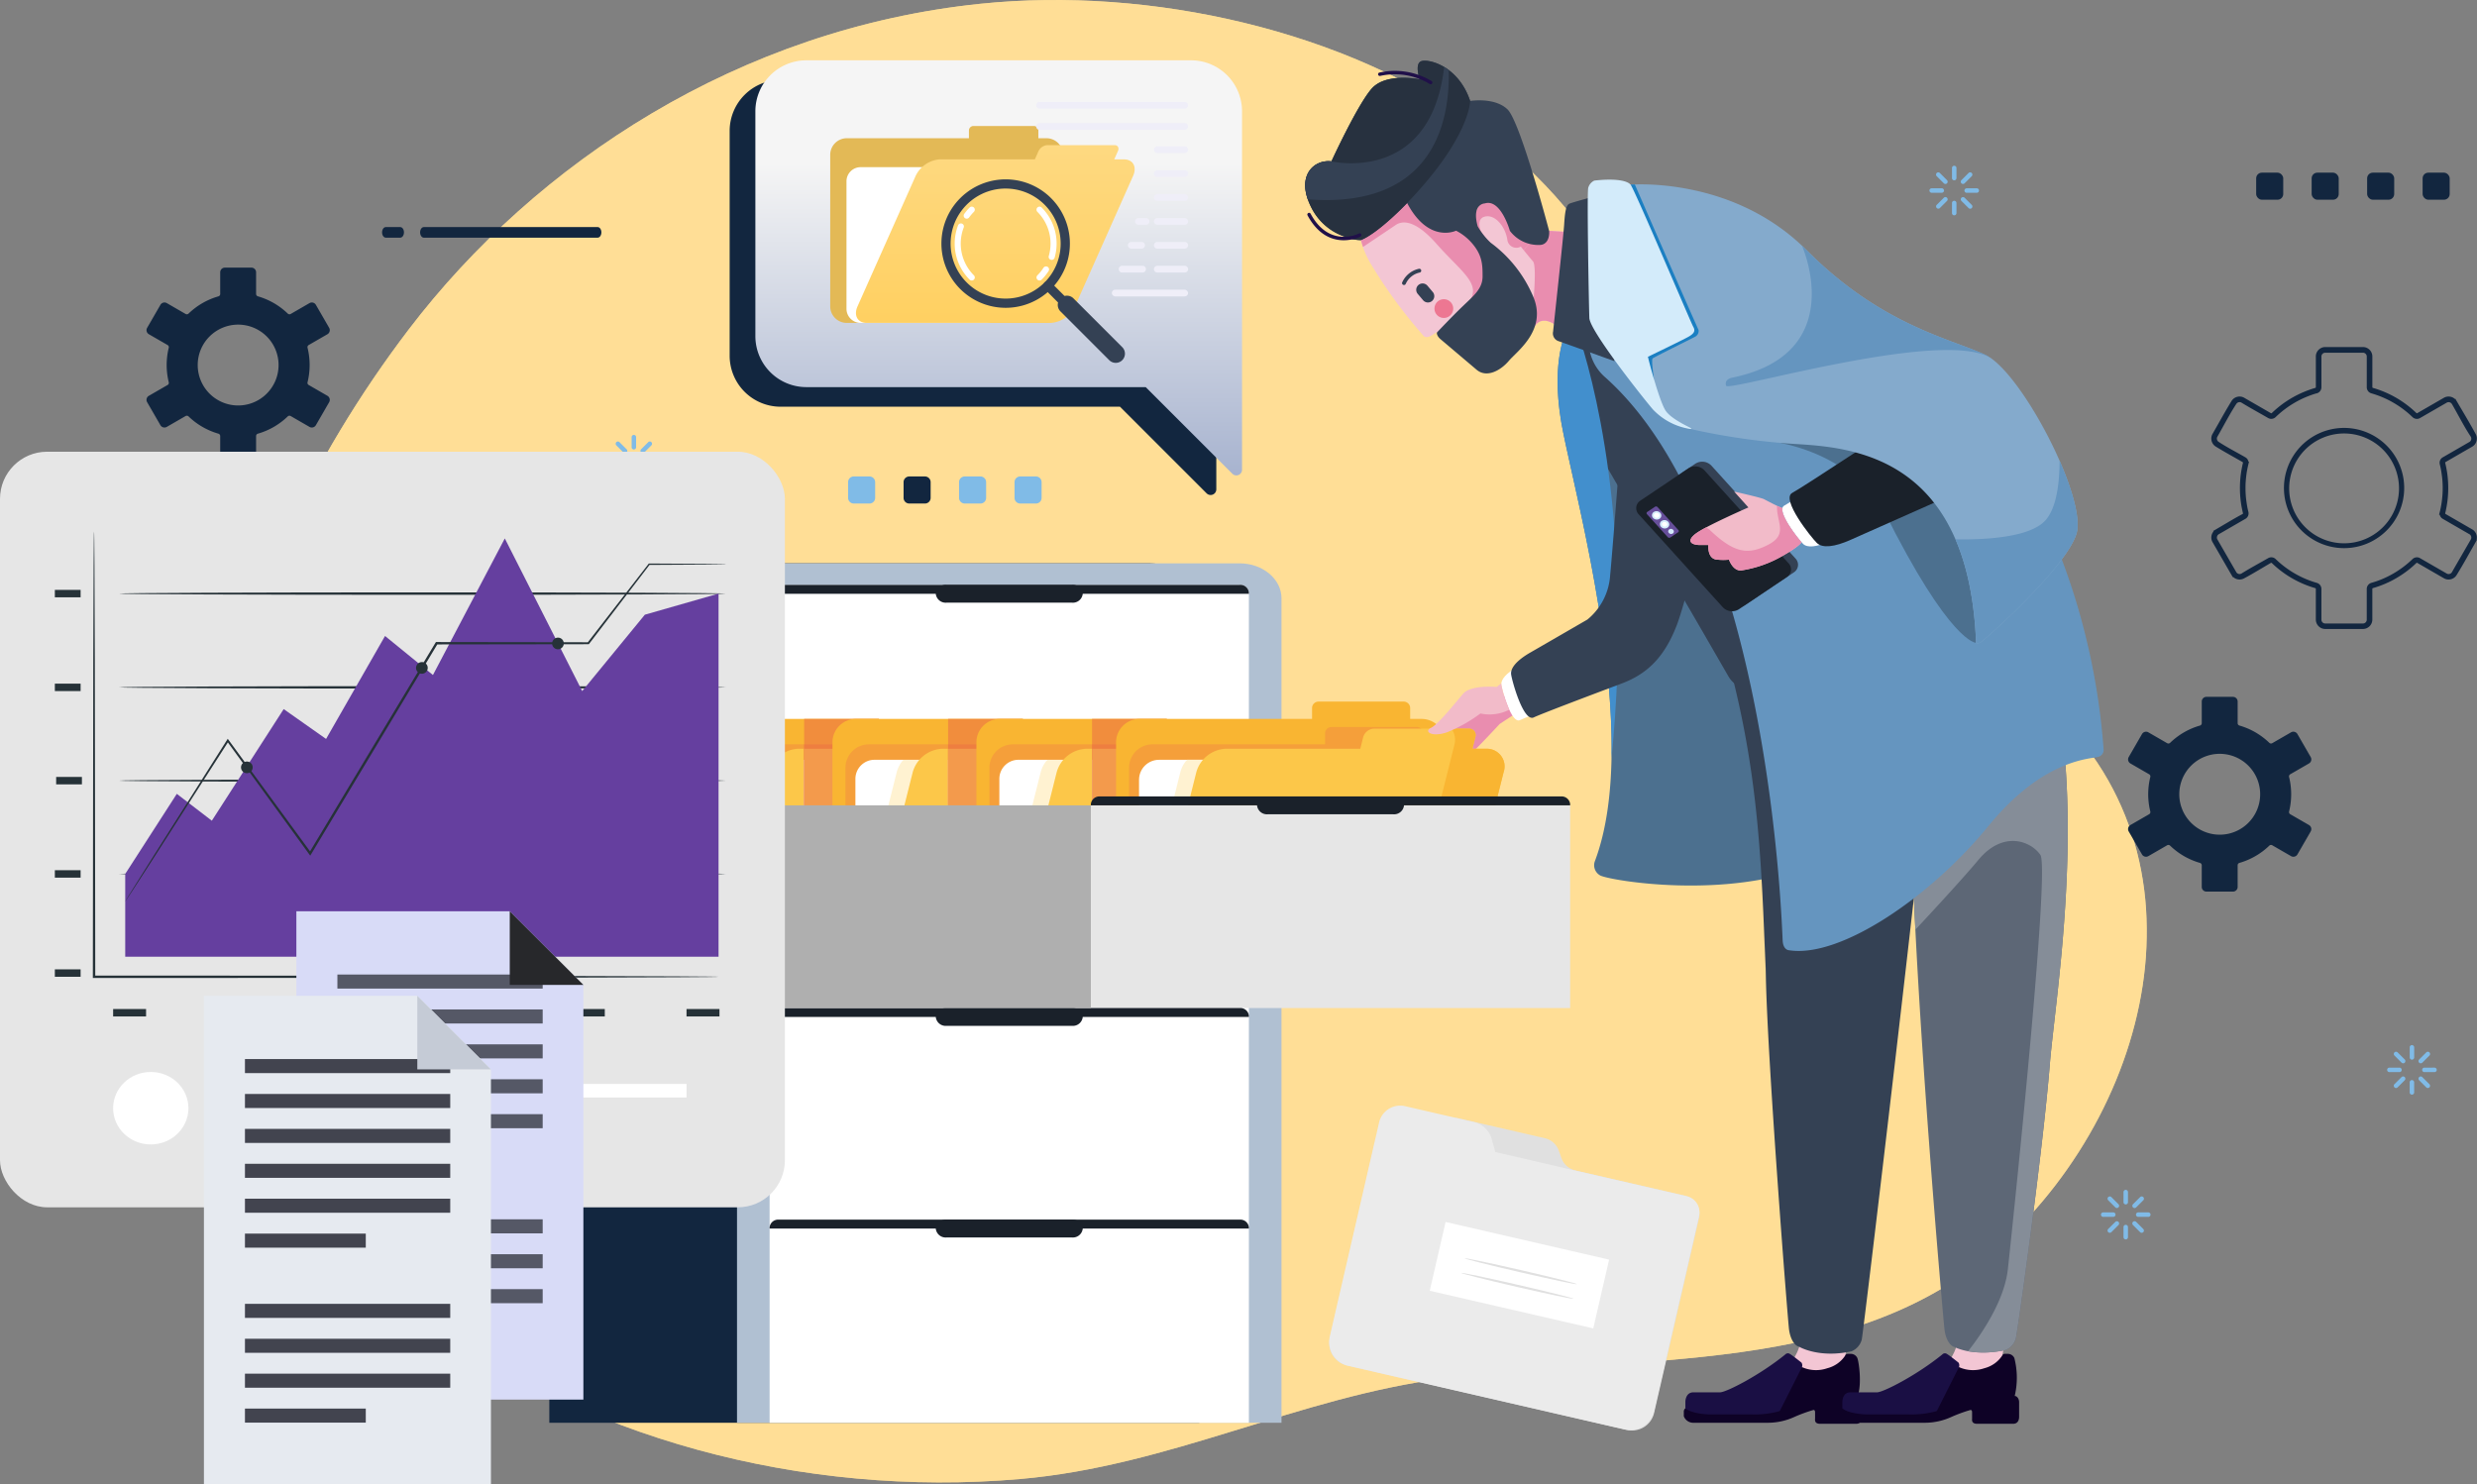 <svg xmlns="http://www.w3.org/2000/svg" xmlns:xlink="http://www.w3.org/1999/xlink" width="442" height="264.867" viewBox="0 0 442 264.867">
  <rect x="0" y="0" width="442" height="264.867" fill="#808080" stroke="none"/>
  <defs>
    <clipPath id="clip-path">
      <rect id="Rectángulo_52472" data-name="Rectángulo 52472" width="346.69" height="264.867" fill="#ffde96"/>
    </clipPath>
    <clipPath id="clip-path-2">
      <rect id="Rectángulo_52471" data-name="Rectángulo 52471" width="346.69" height="264.565" fill="#ffde96"/>
    </clipPath>
    <linearGradient id="linear-gradient" x1="0.5" x2="0.5" y2="1" gradientUnits="objectBoundingBox">
      <stop offset="0" stop-color="#f5f5f5"/>
      <stop offset="0.25" stop-color="#f5f5f5"/>
      <stop offset="1" stop-color="#a7b3cf"/>
    </linearGradient>
    <linearGradient id="linear-gradient-2" x1="0.5" x2="0.5" y2="1" gradientUnits="objectBoundingBox">
      <stop offset="0" stop-color="#fed981"/>
      <stop offset="1" stop-color="#ffd061"/>
    </linearGradient>
  </defs>
  <g id="Grupo_172864" data-name="Grupo 172864" transform="translate(-951 -3508.02)">
    <g id="Grupo_171229" data-name="Grupo 171229" transform="translate(987.388 3508.02)" clip-path="url(#clip-path)">
      <path id="Trazado_212240" data-name="Trazado 212240" d="M1.436,137.776c4.27-28.137,17.684-56.128,35.138-79.017C59.28,28.984,95.557,5.1,138.6.668c30.463-3.134,65.2,4.849,88.756,21.97,11.714,8.513,20.741,19.106,26.071,31.25,5.765,13.137,8.222,28.192,20.646,38.505,14.93,12.393,35.55,18.324,50.975,30.154,34.2,26.231,24.216,73.613-4.595,99.784-25.934,23.558-64.41,19.2-99.007,23.641-26.263,3.371-48.993,15.661-75.834,17.988-38.833,3.366-78.924-7.425-107.407-29.707C5.04,208.31-3.9,172.929,1.436,137.776" transform="translate(0.001 0)" fill="#ffde96"/>
      <g id="Grupo_171228" data-name="Grupo 171228" opacity="0.7">
        <g id="Grupo_171227" data-name="Grupo 171227" style="isolation: isolate">
          <g id="Grupo_171226" data-name="Grupo 171226" clip-path="url(#clip-path-2)">
            <path id="Trazado_212241" data-name="Trazado 212241" d="M1.436,137.776c4.27-28.137,17.684-56.128,35.138-79.017C59.28,28.984,95.557,5.1,138.6.668c30.463-3.134,65.2,4.849,88.756,21.97,11.714,8.513,20.741,19.106,26.071,31.25,5.765,13.137,8.222,28.192,20.646,38.505,14.93,12.393,35.55,18.324,50.975,30.154,34.2,26.231,24.216,73.613-4.595,99.784-25.934,23.558-64.41,19.2-99.007,23.641-26.263,3.371-48.993,15.661-75.834,17.988-38.833,3.366-78.924-7.425-107.407-29.707C5.04,208.31-3.9,172.929,1.436,137.776" transform="translate(0.001 0)" fill="#ffde96"/>
          </g>
        </g>
      </g>
    </g>
    <g id="Grupo_90650" data-name="Grupo 90650" transform="translate(-78.596 1983.353)">
      <g id="Grupo_53286" data-name="Grupo 53286" transform="translate(1055.743 1535.508)">
        <path id="Trazado_99088" data-name="Trazado 99088" d="M1200.631,729.464Zm3.75-14.281a7.216,7.216,0,1,1-2.113,5.1,7.2,7.2,0,0,1,2.113-5.1Zm1.558-7.151a12.726,12.726,0,0,0-5.308,3.074.442.442,0,0,1-.529.064l-3.352-1.935-.018-.011a.838.838,0,0,0-1.117.316l-.014.022-2.359,4.086a.84.84,0,0,0,.3,1.137l.023.014,3.324,1.92a.44.44,0,0,1,.209.489h0a12.6,12.6,0,0,0-.281,1.524,12.777,12.777,0,0,0,.281,4.632.444.444,0,0,1-.234.5l-3.324,1.919h0a.838.838,0,0,0-.3,1.135l2.372,4.109h0a.835.835,0,0,0,1.134.3l.026-.012,3.329-1.923a.447.447,0,0,1,.527.064,12.728,12.728,0,0,0,5.327,3.08.443.443,0,0,1,.322.426v3.868a.835.835,0,0,0,.829.83h4.746a.834.834,0,0,0,.829-.83v-3.868a.445.445,0,0,1,.342-.432,12.727,12.727,0,0,0,5.308-3.074.443.443,0,0,1,.551-.05l3.329,1.922a.836.836,0,0,0,1.135-.3l.014-.022,2.359-4.088h0a.839.839,0,0,0-.3-1.135l-3.35-1.934a.445.445,0,0,1-.21-.49h0a12.56,12.56,0,0,0,.28-1.523,12.989,12.989,0,0,0,0-3.109,12.644,12.644,0,0,0-.28-1.523.443.443,0,0,1,.234-.5l3.326-1.919a.84.84,0,0,0,.3-1.135l-.013-.025-2.36-4.086h0a.836.836,0,0,0-1.134-.306h0l-3.352,1.935a.443.443,0,0,1-.538-.073,12.844,12.844,0,0,0-2.472-1.86,12.7,12.7,0,0,0-2.845-1.21.444.444,0,0,1-.323-.426v-3.868a.833.833,0,0,0-.829-.829h-4.746a.834.834,0,0,0-.829.829V707.6A.444.444,0,0,1,1205.94,708.032Z" transform="translate(-839.539 -589.378)" fill="#12263f" fill-rule="evenodd"/>
        <path id="Trazado_99089" data-name="Trazado 99089" d="M1224.825,654.944a10.729,10.729,0,1,1-2.329,3.488,10.749,10.749,0,0,1,2.329-3.488Zm3.863-1.413a9.8,9.8,0,1,0,3.727-.736,9.725,9.725,0,0,0-3.727.736Zm-1.187-7.9a17.541,17.541,0,0,0-3.877,1.655,17.979,17.979,0,0,0-1.79,1.186,17.774,17.774,0,0,0-1.635,1.4,1.12,1.12,0,0,1-1.341.163c-1.577-.911-3.234-1.811-4.779-2.759a.647.647,0,0,0-.231-.071.721.721,0,0,0-.264.02.7.7,0,0,0-.241.117.681.681,0,0,0-.174.2c-1.15,1.739-2.3,3.985-3.367,5.829a.652.652,0,0,0-.084.248.683.683,0,0,0,.021.272.672.672,0,0,0,.116.241.662.662,0,0,0,.2.174c1.418.937,3.245,1.875,4.747,2.744a1.107,1.107,0,0,1,.473.532,1.089,1.089,0,0,1,.072.234l.1.032-.11.443q-.128.523-.226,1.043t-.159,1.059c-.044.358-.077.716-.1,1.067s-.032.7-.032,1.079.011.735.032,1.078.053.71.1,1.069.1.721.159,1.059.141.7.226,1.044a1.118,1.118,0,0,1-.579,1.268l-4.2,2.428h0l-.5.288a.665.665,0,0,0-.315.416.676.676,0,0,0-.021.271.651.651,0,0,0,.084.248l3.113,5.394h0l.253.436a.654.654,0,0,0,.174.2.7.7,0,0,0,.241.118.722.722,0,0,0,.27.02.68.68,0,0,0,.246-.084c1.506-.947,3.205-1.849,4.759-2.747a1.121,1.121,0,0,1,1.337.161l0,0a17.437,17.437,0,0,0,1.636,1.4,17.434,17.434,0,0,0,5.716,2.853,1.124,1.124,0,0,1,.815,1.082l0,5.486a.673.673,0,0,0,.2.479.641.641,0,0,0,.221.151.68.68,0,0,0,.258.05h6.732a.681.681,0,0,0,.259-.05.671.671,0,0,0,.221-.149.717.717,0,0,0,.15-.223.674.674,0,0,0,.05-.258v-5.486a1.119,1.119,0,0,1,.244-.7,1.133,1.133,0,0,1,.622-.4,16.88,16.88,0,0,0,1.978-.7,17.213,17.213,0,0,0,1.9-.95,17.743,17.743,0,0,0,3.425-2.581,1.125,1.125,0,0,1,1.4-.128l4.7,2.711a.656.656,0,0,0,.249.084.711.711,0,0,0,.272-.02.7.7,0,0,0,.241-.118.676.676,0,0,0,.173-.2c1.116-1.946,2.249-3.884,3.367-5.83a.659.659,0,0,0,.083-.248.7.7,0,0,0-.02-.27.681.681,0,0,0-.116-.243.639.639,0,0,0-.2-.173l-4.751-2.744a1.1,1.1,0,0,1-.473-.532.938.938,0,0,1-.06-.18l-.125-.026.125-.5c.086-.348.162-.7.226-1.043s.115-.69.16-1.058.076-.717.1-1.07.031-.7.031-1.078-.01-.735-.031-1.078-.053-.708-.1-1.067-.1-.728-.16-1.062-.14-.693-.226-1.041a1.121,1.121,0,0,1,.576-1.268l4.706-2.717a.657.657,0,0,0,.2-.173.684.684,0,0,0,.116-.242.707.707,0,0,0,.02-.271.667.667,0,0,0-.083-.249c-1.149-1.708-2.3-3.992-3.367-5.829a.7.7,0,0,0-.686-.335.657.657,0,0,0-.248.085l-4.755,2.744a1.115,1.115,0,0,1-.713.142,1.136,1.136,0,0,1-.644-.317,17.542,17.542,0,0,0-3.411-2.568,17.308,17.308,0,0,0-3.925-1.666,1.128,1.128,0,0,1-.817-1.083l0-5.487a.676.676,0,0,0-.05-.257.688.688,0,0,0-.15-.222.674.674,0,0,0-.221-.15.682.682,0,0,0-.259-.052h-6.732a.683.683,0,0,0-.68.68v5.487a1.126,1.126,0,0,1-.867,1.095Zm-2.367-.207a18.575,18.575,0,0,0-5.622,3.729.131.131,0,0,1-.076.034.133.133,0,0,1-.082-.015q-2.4-1.384-4.8-2.77a1.631,1.631,0,0,0-.6-.187,1.673,1.673,0,0,0-1.646.825c-1.159,1.877-2.258,3.909-3.368,5.828a1.688,1.688,0,0,0,.125,1.859,1.637,1.637,0,0,0,.49.43c1.529.945,3.187,1.841,4.752,2.745a.137.137,0,0,1,.054.062.129.129,0,0,1,.006.083l-.108.444.007,0c-.049.215-.093.434-.134.657-.068.379-.127.753-.172,1.12s-.078.74-.1,1.126-.035.768-.035,1.137.011.749.035,1.137.057.763.1,1.127.1.741.173,1.121.148.745.236,1.1a.134.134,0,0,1-.007.087.14.14,0,0,1-.059.063c-1.747.933-3.519,2.03-5.245,3.027l.061.077-.052.066a1.663,1.663,0,0,0-.288.587,1.684,1.684,0,0,0-.044.653,1.657,1.657,0,0,0,.209.619l3.618,6.266.067-.04c.036.032.073.064.111.093a1.689,1.689,0,0,0,1.842.133c1.582-.84,3.211-1.854,4.772-2.757a.14.14,0,0,1,.081-.013.135.135,0,0,1,.077.035,18.494,18.494,0,0,0,7.765,4.487.134.134,0,0,1,.068.048.123.123,0,0,1,.026.08v5.486a1.686,1.686,0,0,0,1.036,1.546,1.649,1.649,0,0,0,.638.128h6.732a1.66,1.66,0,0,0,.639-.128,1.742,1.742,0,0,0,.544-.363,1.706,1.706,0,0,0,.363-.544,1.666,1.666,0,0,0,.129-.639v-5.486a.136.136,0,0,1,.026-.083.132.132,0,0,1,.074-.046l.022-.008a18.63,18.63,0,0,0,2.115-.751,18.589,18.589,0,0,0,3.9-2.256,18.419,18.419,0,0,0,1.725-1.473.135.135,0,0,1,.077-.037.142.142,0,0,1,.087.022l4.752,2.743a1.659,1.659,0,0,0,.617.209,1.726,1.726,0,0,0,.652-.044,1.672,1.672,0,0,0,.586-.289,1.654,1.654,0,0,0,.423-.475c1.248-2.007,2.428-4.207,3.619-6.268l-.064-.037c.011-.053.021-.106.027-.159a1.666,1.666,0,0,0-.332-1.237,1.653,1.653,0,0,0-.489-.431l-4.752-2.744a.135.135,0,0,1-.054-.061.147.147,0,0,1-.007-.087l.124-.5-.007,0c.042-.2.081-.394.118-.6.069-.38.128-.755.172-1.122s.079-.74.1-1.127.035-.766.035-1.137-.012-.749-.035-1.136-.058-.764-.1-1.131-.1-.737-.172-1.12-.149-.744-.236-1.1a.139.139,0,0,1,.008-.088.142.142,0,0,1,.061-.062l4.747-2.741a1.641,1.641,0,0,0,.488-.431,1.669,1.669,0,0,0,.331-1.237,1.621,1.621,0,0,0-.2-.6c-1.131-2.1-2.427-4.208-3.624-6.281l-.068.04c-.036-.032-.074-.064-.112-.093a1.669,1.669,0,0,0-.586-.289,1.719,1.719,0,0,0-.652-.044,1.643,1.643,0,0,0-.616.206l-.352.2v0l-4.407,2.543a.133.133,0,0,1-.085.016.119.119,0,0,1-.074-.037l-.012-.011a18.71,18.71,0,0,0-3.6-2.712,18.4,18.4,0,0,0-4.151-1.763.14.14,0,0,1-.069-.047.126.126,0,0,1-.026-.081v-5.487a1.678,1.678,0,0,0-.494-1.182,1.714,1.714,0,0,0-.542-.363,1.659,1.659,0,0,0-.639-.129h-6.732a1.649,1.649,0,0,0-.638.129,1.729,1.729,0,0,0-.545.363,1.67,1.67,0,0,0-.492,1.182v5.487a.144.144,0,0,1-.026.084.132.132,0,0,1-.074.045l-.021.008A18.606,18.606,0,0,0,1225.134,645.426Z" transform="translate(-840.277 -586.275)" fill="#12263f" fill-rule="evenodd"/>
        <g id="Grupo_53268" data-name="Grupo 53268" transform="translate(125.188 74.193)">
          <path id="Rectángulo_5027" data-name="Rectángulo 5027" d="M1.013,0h2.8A1.013,1.013,0,0,1,4.83,1.013v2.8A1.014,1.014,0,0,1,3.816,4.83h-2.8A1.014,1.014,0,0,1,0,3.816v-2.8A1.013,1.013,0,0,1,1.013,0Z" fill="#80bbe7"/>
          <path id="Rectángulo_5028" data-name="Rectángulo 5028" d="M1.013,0h2.8A1.013,1.013,0,0,1,4.829,1.013v2.8A1.014,1.014,0,0,1,3.815,4.83h-2.8A1.013,1.013,0,0,1,0,3.817v-2.8A1.013,1.013,0,0,1,1.013,0Z" transform="translate(9.901)" fill="#12263f"/>
          <path id="Rectángulo_5029" data-name="Rectángulo 5029" d="M1.013,0h2.8A1.013,1.013,0,0,1,4.83,1.013v2.8A1.014,1.014,0,0,1,3.816,4.83h-2.8A1.014,1.014,0,0,1,0,3.816v-2.8A1.013,1.013,0,0,1,1.013,0Z" transform="translate(19.801)" fill="#80bbe7"/>
          <path id="Rectángulo_5030" data-name="Rectángulo 5030" d="M1.013,0h2.8A1.013,1.013,0,0,1,4.83,1.013v2.8A1.014,1.014,0,0,1,3.816,4.83h-2.8A1.014,1.014,0,0,1,0,3.816v-2.8A1.013,1.013,0,0,1,1.013,0Z" transform="translate(29.701)" fill="#80bbe7"/>
        </g>
        <path id="Trazado_99108" data-name="Trazado 99108" d="M873.526,616.786c-.366,0-.663-.424-.663-.946s.3-.946.663-.946h31.022c.366,0,.662.424.662.946s-.3.946-.662.946Zm-4.206-1.892c.366,0,.662.424.662.946s-.3.946-.662.946h-2.583c-.366,0-.662-.424-.662-.946s.3-.946.662-.946Z" transform="translate(-824.044 -585.21)" fill="#12263f" fill-rule="evenodd"/>
        <path id="Trazado_99109" data-name="Trazado 99109" d="M912.62,654.231a.4.4,0,0,1,.8,0v1.8a.4.4,0,1,1-.8,0v-1.8Zm-2.728,1.461a.4.4,0,0,1,.566-.566l1.272,1.273a.4.4,0,1,1-.567.566l-1.272-1.273Zm-.9,2.962a.4.4,0,0,1,0-.8h1.8a.4.4,0,0,1,0,.8Zm1.461,2.727a.4.4,0,0,1-.566-.566l1.272-1.273a.4.4,0,0,1,.567.566l-1.272,1.273Zm2.962.894a.4.4,0,1,1-.8,0v-1.8a.4.4,0,0,1,.8,0v1.8Zm2.727-1.46a.4.4,0,0,1-.566.566l-1.271-1.273a.4.4,0,0,1,.565-.566l1.273,1.273Zm.9-2.962a.4.4,0,0,1,0,.8h-1.8a.4.4,0,1,1,0-.8Zm-1.462-2.728a.4.4,0,0,1,.566.566l-1.273,1.273a.4.4,0,0,1-.565-.566Z" transform="translate(-826.058 -587.054)" fill="#80bbe7" fill-rule="evenodd"/>
        <path id="Trazado_99110" data-name="Trazado 99110" d="M1159.943,603.805a.4.4,0,1,1,.8,0v1.8a.4.4,0,0,1-.8,0v-1.8Zm-2.727,1.461a.4.4,0,0,1,.566-.566l1.273,1.273a.4.4,0,0,1-.567.566l-1.272-1.273Zm-.895,2.961a.4.4,0,1,1,0-.8h1.8a.4.4,0,1,1,0,.8Zm1.46,2.727a.4.4,0,0,1-.566-.565l1.272-1.274a.4.4,0,0,1,.567.567l-1.273,1.272Zm2.962.9a.4.4,0,0,1-.8,0v-1.8a.4.4,0,0,1,.8,0v1.8Zm2.728-1.461a.4.4,0,0,1-.567.565l-1.273-1.272a.4.4,0,0,1,.567-.567l1.273,1.274Zm.895-2.962a.4.4,0,1,1,0,.8h-1.8a.4.4,0,1,1,0-.8ZM1162.9,604.7a.4.4,0,1,1,.567.566l-1.273,1.273a.4.4,0,0,1-.567-.566Z" transform="translate(-837.775 -584.665)" fill="#80bbe7" fill-rule="evenodd"/>
        <path id="Trazado_99111" data-name="Trazado 99111" d="M1192.072,795.663a.4.4,0,1,1,.8,0v1.8a.4.4,0,1,1-.8,0v-1.8Zm-2.728,1.461a.4.4,0,0,1,.566-.567l1.273,1.273a.4.4,0,0,1-.565.566l-1.274-1.272Zm-.895,2.961a.4.4,0,1,1,0-.8h1.8a.4.4,0,0,1,0,.8Zm1.461,2.727a.4.4,0,0,1-.566-.567l1.274-1.272a.4.4,0,0,1,.565.566l-1.273,1.273Zm2.962.895a.4.4,0,1,1-.8,0v-1.8a.4.4,0,1,1,.8,0v1.8Zm2.726-1.461a.4.4,0,1,1-.566.567l-1.272-1.273a.4.4,0,0,1,.566-.566l1.272,1.272Zm.9-2.961a.4.4,0,1,1,0,.8h-1.8a.4.4,0,0,1,0-.8Zm-1.461-2.727a.4.4,0,0,1,.566.567l-1.272,1.272a.4.4,0,0,1-.566-.566Z" transform="translate(-839.298 -593.754)" fill="#80bbe7" fill-rule="evenodd"/>
        <path id="Trazado_99112" data-name="Trazado 99112" d="M831.292,728.961a.4.4,0,1,1,.8,0v1.8a.4.4,0,1,1-.8,0v-1.8Zm-2.727,1.461a.4.4,0,0,1,.566-.567l1.273,1.273a.4.4,0,0,1-.566.566l-1.273-1.272Zm-.9,2.962a.4.4,0,0,1,0-.8h1.8a.4.4,0,1,1,0,.8Zm1.461,2.727a.4.4,0,0,1-.566-.566l1.273-1.272a.4.4,0,0,1,.566.565l-1.273,1.273Zm2.962.9a.4.4,0,0,1-.8,0v-1.8a.4.4,0,0,1,.8,0v1.8Zm2.726-1.461a.4.4,0,0,1-.565.566l-1.274-1.273a.4.4,0,0,1,.566-.565l1.272,1.272Zm.9-2.962a.4.4,0,0,1,0,.8h-1.8a.4.4,0,0,1,0-.8Zm-1.46-2.727a.4.4,0,0,1,.565.567l-1.272,1.272a.4.4,0,0,1-.566-.566Z" transform="translate(-822.205 -590.594)" fill="#80bbe7" fill-rule="evenodd"/>
        <path id="Trazado_99113" data-name="Trazado 99113" d="M1245.683,768.544a.4.4,0,1,1,.8,0v1.8a.4.4,0,1,1-.8,0v-1.8Zm-2.727,1.461a.4.4,0,0,1,.565-.566l1.274,1.272a.4.4,0,1,1-.566.567l-1.273-1.273Zm-.9,2.961a.4.4,0,1,1,0-.8h1.8a.4.4,0,0,1,0,.8Zm1.46,2.728a.4.4,0,0,1-.565-.566l1.273-1.273a.4.4,0,0,1,.566.566l-1.274,1.273Zm2.962.894a.4.4,0,1,1-.8,0v-1.8a.4.4,0,1,1,.8,0v1.8Zm2.727-1.46a.4.4,0,0,1-.565.566l-1.273-1.273a.4.4,0,1,1,.566-.566l1.273,1.273Zm.9-2.962a.4.4,0,0,1,0,.8h-1.8a.4.4,0,0,1,0-.8Zm-1.461-2.727a.4.4,0,0,1,.565.566l-1.273,1.273a.4.4,0,0,1-.566-.567Z" transform="translate(-841.837 -592.469)" fill="#80bbe7" fill-rule="evenodd"/>
        <g id="Grupo_53269" data-name="Grupo 53269" transform="translate(376.448 19.974)">
          <rect id="Rectángulo_5031" data-name="Rectángulo 5031" width="4.829" height="4.829" rx="1.013" fill="#12263f"/>
          <rect id="Rectángulo_5032" data-name="Rectángulo 5032" width="4.829" height="4.829" rx="1.013" transform="translate(9.9)" fill="#12263f"/>
          <rect id="Rectángulo_5033" data-name="Rectángulo 5033" width="4.829" height="4.829" rx="1.013" transform="translate(19.801)" fill="#12263f"/>
          <rect id="Rectángulo_5034" data-name="Rectángulo 5034" width="4.829" height="4.829" rx="1.013" transform="translate(29.701)" fill="#12263f"/>
        </g>
        <path id="Trazado_99114" data-name="Trazado 99114" d="M829.451,649.058Zm3.751-14.282a7.214,7.214,0,1,1-2.114,5.1,7.194,7.194,0,0,1,2.114-5.1Zm1.559-7.151a12.678,12.678,0,0,0-2.828,1.2,12.812,12.812,0,0,0-2.481,1.87.444.444,0,0,1-.529.065l-3.352-1.937-.018-.011a.838.838,0,0,0-1.117.316l-.014.023-2.359,4.085a.838.838,0,0,0,.3,1.137l.023.014,3.326,1.919a.442.442,0,0,1,.209.489h0a12.519,12.519,0,0,0-.28,1.524,12.871,12.871,0,0,0,0,3.109,12.538,12.538,0,0,0,.28,1.523.443.443,0,0,1-.233.5l-3.326,1.919h0a.836.836,0,0,0-.3,1.136l2.372,4.109h0a.835.835,0,0,0,1.135.3l.025-.013,3.329-1.922a.444.444,0,0,1,.527.064,12.839,12.839,0,0,0,2.481,1.87,12.7,12.7,0,0,0,2.846,1.209.444.444,0,0,1,.322.427v3.868a.834.834,0,0,0,.829.83h4.745a.836.836,0,0,0,.831-.83v-3.868a.443.443,0,0,1,.34-.431,12.718,12.718,0,0,0,5.309-3.074.444.444,0,0,1,.551-.05l3.33,1.922a.835.835,0,0,0,1.135-.3l.014-.023,2.36-4.087h0a.836.836,0,0,0-.3-1.135l-3.349-1.935a.441.441,0,0,1-.21-.488h0a12.577,12.577,0,0,0,.28-1.524,12.846,12.846,0,0,0,0-3.109,12.507,12.507,0,0,0-.28-1.524.445.445,0,0,1,.234-.5l3.326-1.919a.837.837,0,0,0,.3-1.135l-.013-.025-2.359-4.085h0a.836.836,0,0,0-1.135-.306h0l-3.353,1.937a.443.443,0,0,1-.538-.074,12.845,12.845,0,0,0-2.471-1.86,12.662,12.662,0,0,0-2.847-1.209.443.443,0,0,1-.322-.427v-3.867a.835.835,0,0,0-.831-.83h-4.745a.832.832,0,0,0-.829.83v3.867A.443.443,0,0,1,834.761,627.625Z" transform="translate(-821.954 -585.57)" fill="#12263f" fill-rule="evenodd"/>
        <g id="Grupo_53270" data-name="Grupo 53270" transform="translate(206.757 0)">
          <path id="Trazado_99115" data-name="Trazado 99115" d="M1068.964,703.974c-4.214,3.838-4.872,4.294-4.872,4.294s-2.783,5.283-1.712,5.279a2.986,2.986,0,0,0,1.924-.971s1.043,1.331,1.982.776a13.257,13.257,0,0,1,1.43-.763s1.075,1.067,1.962.371,5.123-5.267,5.123-5.267l5.6-3.67-2.232-2.01Z" transform="translate(-1040.09 -589.336)" fill="#e98daf" fill-rule="evenodd"/>
          <path id="Trazado_99116" data-name="Trazado 99116" d="M1140.333,822.366c-.086.59-.775,3.564-.764,3.638.122.876.336,2.631.336,2.631s-1.713,1.97-3.3,2.257-8.807.609-8.9.214,1.8-3.51,1.8-3.51,2.049-1.72,2.325-5.695S1140.333,822.366,1140.333,822.366Z" transform="translate(-1043.196 -594.937)" fill="#f3c6d4" fill-rule="evenodd"/>
          <path id="Trazado_99117" data-name="Trazado 99117" d="M1130.932,828.673l.884-.316a6.124,6.124,0,0,0,4.523.194,5.406,5.406,0,0,0,3.2-2.276.477.477,0,0,1,.395-.287h.593a1.274,1.274,0,0,1,1.164.748c.27.646.839,4.584.065,6.766s-1.858,1.895-1.858,1.895-4.306-1.27-7.21-.246-5.564,2.091-5.564,2.091S1127.266,831.462,1130.932,828.673Z" transform="translate(-1043.169 -595.209)" fill="#0e0226" fill-rule="evenodd"/>
          <path id="Trazado_99118" data-name="Trazado 99118" d="M1110.524,836.646l-.319-.941v-1.141c0-.428.178-1.714,1.42-1.714h4.759c1.1,0,7.07-3.033,11.655-6.764a.631.631,0,0,1,.8-.1c.48.277,1.943,1.446,2.091,1.568a.941.941,0,0,1,.079.8c-.089.173-4.332,8.578-4.332,8.578S1114.189,838.57,1110.524,836.646Z" transform="translate(-1042.367 -595.204)" fill="#1a0f44" fill-rule="evenodd"/>
          <path id="Trazado_99119" data-name="Trazado 99119" d="M1110.191,836.084a.786.786,0,0,0-.281.492v.916a1.793,1.793,0,0,0,1.783,1.166h13.21a11.288,11.288,0,0,0,4.716-1.028,27.263,27.263,0,0,1,3.4-1.245s.315-.107.315.434v1.05c0,.262-.161.975.917.975h6.426c.488,0,1.05-.279,1.05-1.279v-2.574c0-.623-.379-1.116-.785-1.116H1136a13.777,13.777,0,0,0-6.3,1.721,16.854,16.854,0,0,1-7.615,1.575H1114.7C1113.393,837.172,1111.071,836.877,1110.191,836.084Z" transform="translate(-1042.353 -595.583)" fill="#0e0226" fill-rule="evenodd"/>
          <path id="Trazado_99120" data-name="Trazado 99120" d="M1169.742,822.366c-.086.59-.775,3.564-.764,3.638.122.876.336,2.631.336,2.631s-1.713,1.97-3.3,2.257-8.806.609-8.9.214,1.8-3.51,1.8-3.51,2.049-1.72,2.325-5.695S1169.742,822.366,1169.742,822.366Z" transform="translate(-1044.589 -594.937)" fill="#f3c6d4" fill-rule="evenodd"/>
          <path id="Trazado_99121" data-name="Trazado 99121" d="M1160.342,828.673l.884-.316a6.124,6.124,0,0,0,4.523.194,5.4,5.4,0,0,0,3.2-2.276.479.479,0,0,1,.395-.287h.594a1.273,1.273,0,0,1,1.164.748,14.19,14.19,0,0,1,.065,6.766c-.774,2.182-1.859,1.895-1.859,1.895s-4.3-1.27-7.208-.246-5.565,2.091-5.565,2.091S1156.676,831.462,1160.342,828.673Z" transform="translate(-1044.562 -595.209)" fill="#0e0226" fill-rule="evenodd"/>
          <path id="Trazado_99122" data-name="Trazado 99122" d="M1139.933,836.646l-.32-.941v-1.141c0-.428.179-1.714,1.421-1.714h4.76c1.1,0,7.069-3.033,11.654-6.764a.63.63,0,0,1,.8-.1c.482.277,1.943,1.446,2.092,1.568a.947.947,0,0,1,.079.8l-4.33,8.578S1143.6,838.57,1139.933,836.646Z" transform="translate(-1043.76 -595.204)" fill="#1a0f44" fill-rule="evenodd"/>
          <path id="Trazado_99123" data-name="Trazado 99123" d="M1139.6,836.084a.786.786,0,0,0-.279.492v.916a1.792,1.792,0,0,0,1.783,1.166h13.208a11.289,11.289,0,0,0,4.716-1.028,27.323,27.323,0,0,1,3.4-1.245s.316-.107.316.434v1.05c0,.262-.161.975.917.975h6.426c.489,0,1.049-.279,1.049-1.279v-2.574c0-.623-.377-1.116-.784-1.116h-4.941a13.783,13.783,0,0,0-6.3,1.721,16.854,16.854,0,0,1-7.614,1.575h-7.392C1142.8,837.172,1140.479,836.877,1139.6,836.084Z" transform="translate(-1043.746 -595.583)" fill="#0e0226" fill-rule="evenodd"/>
          <path id="Trazado_99124" data-name="Trazado 99124" d="M1088,634.052s-2.978,5-1.109,16.356,14.761,55.573,6,78.644a2.085,2.085,0,0,0,.964,2.453c1.5.872,22.77,4.562,38.317-2.061S1120.416,637.421,1088,634.052Z" transform="translate(-1041.233 -586.117)" fill="#4c708f" fill-rule="evenodd"/>
          <path id="Trazado_99125" data-name="Trazado 99125" d="M1130.869,816.97s3.483,2.115,9.374.836a3.11,3.11,0,0,0,1.835-2.111c.333-1.557,11.342-94.215,12.674-110.665s-8.716-26.493-24.113-37.052-2.51-1.644-3.7-2.321a140.468,140.468,0,0,1-8.3,23.222l-.035,6.967a5.7,5.7,0,0,0,.351,1.379c4.692,18.649,5.245,33.53,5.95,52.289.029.548-.276-14.082.063,1.638s3.9,60.926,4.124,62.7S1130.089,816.8,1130.869,816.97Z" transform="translate(-1042.765 -587.478)" fill="#344154" fill-rule="evenodd"/>
          <path id="Trazado_99126" data-name="Trazado 99126" d="M1091.01,651.526l4.449,7.222s18.856,32.392,21.47,37.006,13.789,3.958,13.789,3.958l-23.871-69.384s-8.338-1.319-11.571-1.251-5.311,5.018-5.311,5.018Z" transform="translate(-1041.408 -585.881)" fill="#344154" fill-rule="evenodd"/>
          <path id="Trazado_99127" data-name="Trazado 99127" d="M1088,634.052s-2.978,5-1.109,16.356c1.445,8.78,9.47,37.182,9,60.284l0,0c4.106-42.048-3.461-68.649-6.1-76.363C1089.194,634.214,1088.6,634.114,1088,634.052Z" transform="translate(-1041.233 -586.117)" fill="#428fcd" fill-rule="evenodd"/>
          <path id="Trazado_99128" data-name="Trazado 99128" d="M1158.831,816.977s3.235,1.809,9.125.532a3.11,3.11,0,0,0,1.834-2.111c.333-1.558,4.739-32.624,6.072-49.073s12.514-78.161-17-98.4-35.874,14.682-35.874,14.682,27.533,11.589,28.2,42.486,5.641,87,5.863,88.775S1158.052,816.811,1158.831,816.977Z" transform="translate(-1042.972 -587.423)" fill="#5d6776" fill-rule="evenodd"/>
          <path id="Trazado_99129" data-name="Trazado 99129" d="M1162.586,819.078a17.072,17.072,0,0,0,6.7-.227,3.109,3.109,0,0,0,1.834-2.111c.333-1.557,4.739-32.624,6.072-49.073,1.013-12.479,7.687-51.013-2.039-77.724-.133.094-15.325,10.74-24.068,25.674a48.33,48.33,0,0,1,1.433,10.816c.113,5.215.35,11.147.663,17.414,3.751-4.025,8.735-9.442,11.265-12.48,4.372-5.246,9.292-3.388,11.041-.874s-4.92,65.8-5.794,73.894C1169.078,810.081,1164.969,816.045,1162.586,819.078Z" transform="translate(-1044.304 -588.765)" fill="#858d98" fill-rule="evenodd"/>
          <path id="Trazado_99130" data-name="Trazado 99130" d="M1081.541,615.048c.046-.006.175.541.718,1.456l-2.68,2.82a23.752,23.752,0,0,0,1.665,1.852,5.79,5.79,0,0,0-2.929,2.124s-2.875,8.86-2.04,9.719c-.03.036-.059.072-.09.109-5.18,6.115-8.359,4.091-9.005,3.542s-3.829-3.466-4.173-3.533-1.571,1.383-2.4.681a86.7,86.7,0,0,1-9.231-12.534c-4.379-6.914-1.907-14.877-1.907-14.877,10.676-8.667,19.547,7.655,20.621,4.916s4.136-2.992,5.835.047C1076.16,611.793,1081.479,614.593,1081.541,615.048Z" transform="translate(-1039.456 -584.686)" fill="#f3c6d4" fill-rule="evenodd"/>
          <path id="Trazado_99131" data-name="Trazado 99131" d="M1081.541,615.059c.046-.006.175.541.718,1.456l-2.68,2.82a23.812,23.812,0,0,0,1.665,1.852,6.664,6.664,0,0,0-.867.367,2.176,2.176,0,0,0-.271-1.05c-.728-.839-2.178-2.641-2.178-2.641a1.613,1.613,0,0,1-2.412-1.3c-.383-2.24-2.1-4.427-3.909-4.072s-.768,2.7-.768,2.7l4.266,6.152-.71,7.324s-6.669,1.2-5.3-1.639-2.133-5.03-6.178-9.621-6.286-4.1-7.324-3.389c-.648.443-3.656,2.461-5.827,3.915a19.7,19.7,0,0,1-.87-8.455,52.792,52.792,0,0,1,9.139-5.4c6.541,1.438,11.287,9.207,12.054,7.25,1.073-2.739,4.136-2.992,5.835.048C1076.16,611.8,1081.48,614.6,1081.541,615.059Z" transform="translate(-1039.456 -584.698)" fill="#e98daf" fill-rule="evenodd"/>
          <path id="Trazado_99132" data-name="Trazado 99132" d="M1084.321,615.595s2.079.138,3.662.207,2.885,9.306,2.885,9.306l-2.7,4.1-.628.957-2.043,3.106-.193-.958s-2.138-1.657-3.484.208-4.716-3.13-4.716-3.13S1076.492,618.441,1084.321,615.595Z" transform="translate(-1040.798 -585.243)" fill="#f3c6d4" fill-rule="evenodd"/>
          <path id="Trazado_99133" data-name="Trazado 99133" d="M1084.455,615.595s2.079.138,3.662.207,2.884,9.306,2.884,9.306l-2.7,4.1-.629.957-2.042,3.106-.193-.958s-2.138-1.657-3.484.208a.989.989,0,0,1-1.3.3l.925-3.847s.727-7.085,0-7.925c-.443-.512-1.153-1.378-1.642-1.979A9.389,9.389,0,0,1,1084.455,615.595Z" transform="translate(-1040.933 -585.243)" fill="#e98daf" fill-rule="evenodd"/>
          <path id="Trazado_99134" data-name="Trazado 99134" d="M1065.913,614.062c-.006,0-4.879,2.381-8.736-4.939,0,0-5,5.295-8.251,6.619a2.1,2.1,0,0,1-.2.069l.2-.069a7.357,7.357,0,0,1-2.917-.623,10.413,10.413,0,0,1-5.947-5.227c-2.842-5.684.547-8.581,3.608-8.2,0,0,4.591-10,7.159-12.954s8.581-1.694,8.581-1.694-.874-2.569.164-3.17,6.666.512,8.853,7.033c0,0,4.373-.714,6.671,1.513s7.39,21.562,7.417,21.664c.111,1.234-.378,2.477-1.621,2.522a6.351,6.351,0,0,1-5.377-2.512s-1.616-5.771-4.46-4.9c0,0-2.418.023-1.286,4.085a12.614,12.614,0,0,0,2.321,2.933,23.125,23.125,0,0,1,7.571,9.581c2.554,5.968-2.843,9.741-4.325,11.49s-3.97,3.112-5.756,1.6-5.822-4.931-6.435-5.447-.753-1.087-.6-1.254c0,0,2.6-2.761,4.577-4.658s3.518-3.13,3.519-5.3-.05-3.88-2.042-6.1A9.475,9.475,0,0,0,1065.913,614.062Z" transform="translate(-1038.993 -583.734)" fill="#344154" fill-rule="evenodd"/>
          <path id="Trazado_99135" data-name="Trazado 99135" d="M1057.177,609.123s-5,5.295-8.251,6.619a2.1,2.1,0,0,1-.2.069l.2-.069a7.357,7.357,0,0,1-2.917-.623,10.413,10.413,0,0,1-5.947-5.227c-2.842-5.684.547-8.581,3.608-8.2,0,0,4.591-10,7.159-12.954s8.581-1.694,8.581-1.694-.874-2.569.164-3.17,6.666.512,8.853,7.033C1068.427,590.909,1068.444,597.424,1057.177,609.123Z" transform="translate(-1038.993 -583.734)" fill="#27313f" fill-rule="evenodd"/>
          <path id="Trazado_99136" data-name="Trazado 99136" d="M1039.459,608.527c-1.65-4.742,1.416-7.128,4.21-6.778,0,0,17.709,4.171,20.115-16.848a9.794,9.794,0,0,1,.816.547C1064.833,594.143,1062.24,610.233,1039.459,608.527Z" transform="translate(-1038.993 -583.789)" fill="#344154" fill-rule="evenodd"/>
          <path id="Trazado_99137" data-name="Trazado 99137" d="M1060.188,625.726h0a1.135,1.135,0,0,1,1.6.132l.953,1.127a1.135,1.135,0,0,1-.133,1.6h0a1.134,1.134,0,0,1-1.594-.133l-.954-1.128A1.134,1.134,0,0,1,1060.188,625.726Z" transform="translate(-1039.978 -585.71)" fill="#344154" fill-rule="evenodd"/>
          <path id="Trazado_99138" data-name="Trazado 99138" d="M1063.8,628.8a1.673,1.673,0,1,1-.2,2.358A1.673,1.673,0,0,1,1063.8,628.8Z" transform="translate(-1040.14 -585.849)" fill="#ed7792" fill-rule="evenodd"/>
          <path id="Trazado_99139" data-name="Trazado 99139" d="M1060.288,623.378a.342.342,0,1,0-.148-.669,4.255,4.255,0,0,0-2.992,2.45.344.344,0,0,0,.646.234A3.551,3.551,0,0,1,1060.288,623.378Z" transform="translate(-1039.852 -585.579)" fill="#344154" fill-rule="evenodd"/>
          <path id="Trazado_99140" data-name="Trazado 99140" d="M1094.98,700.31s-14.427,5.382-15.937,6.11-3.165-5.283-3.305-6.262.893-2.126,2.85-3.247,12.83-7.423,12.83-7.423Z" transform="translate(-1040.733 -588.743)" fill="#fff" fill-rule="evenodd"/>
          <path id="Trazado_99141" data-name="Trazado 99141" d="M1097.33,697.931c-5.278,1.982-14.424,5.436-15.724,6.064-1.844.889-3.865-6.451-4.037-7.647s1.091-2.6,3.481-3.964c1.351-.774,6.182-3.57,10.127-5.855a11.118,11.118,0,0,0,4.051-7.846c.529-5.4,2.386-30.163,2.386-30.163l14.454,6.429,2.564,3.78s-5.419,23.447-7.545,28.9S1102.009,696.169,1097.33,697.931Z" transform="translate(-1040.82 -586.802)" fill="#344154" fill-rule="evenodd"/>
          <path id="Trazado_99142" data-name="Trazado 99142" d="M1171.76,664.392s10.274,17.775,12.213,44.394a1.256,1.256,0,0,1-.861,1.339c-1.029.438-9.633.025-19.743,12.436s-26.268,23.562-35.532,22.108c0,0-1-.005-1.125-1.628s-2.065-74.445-31.826-100.762a8.5,8.5,0,0,1-2.782-6.406C1092.209,631.839,1138.73,615.334,1171.76,664.392Z" transform="translate(-1041.509 -585.923)" fill="#6595bf" fill-rule="evenodd"/>
          <path id="Trazado_99143" data-name="Trazado 99143" d="M1165.079,683.358l-2.155,7.216s-4.591.224-16.5-23.663c0,0-4.738-9.2-18.414-12.014l6.091-8.669s26,4.592,25.863,6.81S1165.079,683.358,1165.079,683.358Z" transform="translate(-1043.21 -586.694)" fill="#4c708f" fill-rule="evenodd"/>
          <path id="Trazado_99144" data-name="Trazado 99144" d="M1103.049,664.955l8.58-5.762a2.268,2.268,0,0,1,2.849.363l15,16.571a1.6,1.6,0,0,1-.287,2.469l-8.581,5.761a2.267,2.267,0,0,1-2.849-.362l-15-16.572A1.6,1.6,0,0,1,1103.049,664.955Z" transform="translate(-1041.993 -587.292)" fill="#344154" fill-rule="evenodd"/>
          <path id="Trazado_99145" data-name="Trazado 99145" d="M1101.741,665.833l8.582-5.763a2.266,2.266,0,0,1,2.848.363l15,16.571a1.6,1.6,0,0,1-.288,2.469l-8.581,5.762a2.27,2.27,0,0,1-2.85-.362l-15-16.571A1.6,1.6,0,0,1,1101.741,665.833Z" transform="translate(-1041.931 -587.333)" fill="#1a212a" fill-rule="evenodd"/>
          <path id="Trazado_99146" data-name="Trazado 99146" d="M1103.054,668.216l1.382-.928a.365.365,0,0,1,.458.059l3.712,4.1a.258.258,0,0,1-.046.4l-1.381.927a.365.365,0,0,1-.459-.058l-3.713-4.1A.258.258,0,0,1,1103.054,668.216Z" transform="translate(-1042.022 -587.689)" fill="#674f9b" fill-rule="evenodd"/>
          <path id="Trazado_99147" data-name="Trazado 99147" d="M1104.265,668.261a.91.91,0,0,1,1.174.165.692.692,0,0,1-.14,1.048.909.909,0,0,1-1.173-.166A.69.69,0,0,1,1104.265,668.261Z" transform="translate(-1042.07 -587.731)" fill="#d3ebfa" fill-rule="evenodd"/>
          <path id="Trazado_99148" data-name="Trazado 99148" d="M1105.756,669.93a.91.91,0,0,1,1.173.165.691.691,0,0,1-.141,1.048.91.91,0,0,1-1.174-.165A.691.691,0,0,1,1105.756,669.93Z" transform="translate(-1042.141 -587.81)" fill="#d3ebfa" fill-rule="evenodd"/>
          <path id="Trazado_99149" data-name="Trazado 99149" d="M1106,670.209a.518.518,0,0,1,.666.093.392.392,0,0,1-.08.594.517.517,0,0,1-.665-.094A.393.393,0,0,1,1106,670.209Z" transform="translate(-1042.159 -587.826)" fill="#fff" fill-rule="evenodd"/>
          <path id="Trazado_99150" data-name="Trazado 99150" d="M1104.487,668.517a.551.551,0,0,1,.708.1.417.417,0,0,1-.085.632.549.549,0,0,1-.707-.1A.417.417,0,0,1,1104.487,668.517Z" transform="translate(-1042.087 -587.746)" fill="#fff" fill-rule="evenodd"/>
          <path id="Trazado_99151" data-name="Trazado 99151" d="M1107.184,671.524a.547.547,0,0,1,.706.1.415.415,0,0,1-.083.631.549.549,0,0,1-.707-.1A.417.417,0,0,1,1107.184,671.524Z" transform="translate(-1042.215 -587.888)" fill="#d3ebfa" fill-rule="evenodd"/>
          <path id="Trazado_99152" data-name="Trazado 99152" d="M1092.661,609.16c-.174.1-3.738,1.025-4.338,1.294s-.79,1.539-.922,3.7-1.889,18.2-1.973,19.114a1.458,1.458,0,0,0,1.034,1.734c.792.271,9.917,3.555,9.917,3.555Z" transform="translate(-1041.193 -584.938)" fill="#344154" fill-rule="evenodd"/>
          <path id="Trazado_99153" data-name="Trazado 99153" d="M1144.086,656.591s-13.789,9.137-15.375,9.989,2.592,6.087,3.354,6.828,2.412.567,4.622-.426,14.552-6.462,14.552-6.462Z" transform="translate(-1043.227 -587.185)" fill="#fff" fill-rule="evenodd"/>
          <path id="Trazado_99154" data-name="Trazado 99154" d="M1150.307,650.978s-18.032,11.952-20.108,13.065,3.39,7.961,4.386,8.93,3.154.74,6.044-.558,19.035-8.452,19.035-8.452Z" transform="translate(-1043.292 -586.919)" fill="#1a212a" fill-rule="evenodd"/>
          <path id="Trazado_99155" data-name="Trazado 99155" d="M1110.439,650.555a120.3,120.3,0,0,0,18.6,2.666c10.095.615,31.056,2,32.353,35.488,0,0,.157.177.7-.013s15.137-13.135,17.186-19.356-9.8-29.1-16.305-32.061-18.6-5.365-31.823-18.642-31.409-11.687-31.409-11.687l-3.957,14.652S1097.592,646.765,1110.439,650.555Z" transform="translate(-1041.683 -584.831)" fill="#84aacc" fill-rule="evenodd"/>
          <path id="Trazado_99156" data-name="Trazado 99156" d="M1158.758,670.784c2.026,4.7,3.38,10.725,3.68,18.47,0,0,.157.177.7-.013s15.137-13.135,17.186-19.357c.821-2.491-.588-7.652-2.989-13.136-.01,4.012-.537,8.455-2.542,10.668-2.812,3.1-11.013,3.463-16.034,3.368Zm6.339-32.321a6.752,6.752,0,0,0-1.08-.64c-6.5-2.957-18.6-5.365-31.824-18.642-.273-.275-.55-.542-.828-.8.1.221,8.536,19.335-12.549,23.573,0,0-1.366.273-.983,1.421S1156.6,633.048,1165.1,638.463Z" transform="translate(-1042.725 -585.375)" fill="#6595bf" fill-rule="evenodd"/>
          <path id="Trazado_99157" data-name="Trazado 99157" d="M1100.578,606.911c-.491.017-.759.04-.759.04l-2.417,8.95,3.507,24.467,3.08,1.268s-.511-3.427-.238-3.673,6.724-3.416,7.543-3.853a1.167,1.167,0,0,0,.656-1.229C1111.32,631.568,1102.518,611.366,1100.578,606.911Z" transform="translate(-1041.76 -584.831)" fill="#1b7fc2" fill-rule="evenodd"/>
          <path id="Trazado_99158" data-name="Trazado 99158" d="M1093.084,606.179a2.016,2.016,0,0,0-1.082,1.3c-.252.959.111,21,.2,23.228s9.078,13.638,11.31,16.279a11.562,11.562,0,0,0,6.745,3.529.13.13,0,0,0,.118-.112c.013-.1-3.5-1.556-4.574-3.181s-2.928-8.585-3.145-9.6c0,0,6.181-2.977,7.247-3.581s1.235-1.094.833-1.785-10.45-24.466-11.175-25.346S1096.2,605.813,1093.084,606.179Z" transform="translate(-1041.5 -584.789)" fill="#d3ebfa" fill-rule="evenodd"/>
          <path id="Trazado_99159" data-name="Trazado 99159" d="M1062.2,587.458a.309.309,0,1,1-.357.506A12.068,12.068,0,0,0,1053,586.54a.309.309,0,0,1-.11-.608A12.728,12.728,0,0,1,1062.2,587.458Z" transform="translate(-1039.64 -583.826)" fill="#201049" fill-rule="evenodd"/>
          <path id="Trazado_99160" data-name="Trazado 99160" d="M1048.595,615.915a.309.309,0,0,1,.274.554c-.018.009-5.806,2.972-9.446-3.8a.31.31,0,0,1,.546-.293C1043.323,618.617,1048.58,615.923,1048.595,615.915Z" transform="translate(-1039.011 -585.083)" fill="#201049" fill-rule="evenodd"/>
          <path id="Trazado_99161" data-name="Trazado 99161" d="M1127.566,667.4c-.911-.326-2.809-1.358-3.312-1.609-.565-.283-5.3-1.343-5.3-1.343l2.543,2.827s-7.771,3.391-9.467,4.733-.636,1.978.849,1.978h1.483s-.283,2.544,1.625,2.614a10.2,10.2,0,0,0,2.047,0s.707,2.12,2.262,1.908a20.9,20.9,0,0,0,7.347-2.614c2.513-1.428,3.179-2.163,3.342-2.392C1129.964,672.344,1127.247,668.786,1127.566,667.4Z" transform="translate(-1042.412 -587.557)" fill="#f2bbc9" fill-rule="evenodd"/>
          <path id="Trazado_99162" data-name="Trazado 99162" d="M1127.566,667.525c-.258-.091-.593-.24-.953-.411-.162,2.8,2.008,5.024-1.447,6.87-3.8,2.033-6.3,1.509-10.625-2.624-.2-.137-.4-.266-.587-.39a14.631,14.631,0,0,0-1.922,1.162c-1.7,1.342-.636,1.978.849,1.978h1.483s-.283,2.544,1.625,2.614a10.19,10.19,0,0,0,2.047,0s.707,2.12,2.262,1.908a20.908,20.908,0,0,0,7.347-2.614c2.513-1.428,3.179-2.163,3.342-2.392C1129.964,672.471,1127.247,668.913,1127.566,667.525Z" transform="translate(-1042.412 -587.683)" fill="#e98daf" fill-rule="evenodd"/>
        </g>
        <g id="Grupo_53279" data-name="Grupo 53279" transform="translate(71.873 89.698)">
          <path id="Trazado_99163" data-name="Trazado 99163" d="M1004.482,677.892H906.295c-4.892,0-8.894,3.347-8.894,7.437V831.274h115.974V685.329C1013.375,681.239,1009.373,677.892,1004.482,677.892Z" transform="translate(-897.401 -677.892)" fill="#12263f" fill-rule="evenodd"/>
          <path id="Trazado_99164" data-name="Trazado 99164" d="M1022.268,677.892H940.012c-4.1,0-7.452,2.8-7.452,6.23V831.274h97.159V684.122C1029.719,680.7,1026.367,677.892,1022.268,677.892Z" transform="translate(-899.067 -677.892)" fill="#b0c0d2" fill-rule="evenodd"/>
          <path id="Trazado_99165" data-name="Trazado 99165" d="M1022.557,681.921H940.3a1.522,1.522,0,0,0-1.634,1.366V831.465h85.523V683.287A1.522,1.522,0,0,0,1022.557,681.921Z" transform="translate(-899.356 -678.083)" fill="#fff" fill-rule="evenodd"/>
          <path id="Trazado_99166" data-name="Trazado 99166" d="M971.69,681.921h22.427a1.772,1.772,0,0,1,1.9,1.59v0a1.772,1.772,0,0,1-1.9,1.591H971.69a1.773,1.773,0,0,1-1.9-1.591v0A1.773,1.773,0,0,1,971.69,681.921Z" transform="translate(-900.83 -678.083)" fill="#1a212a" fill-rule="evenodd"/>
          <path id="Trazado_99167" data-name="Trazado 99167" d="M940.3,681.921h82.255a1.522,1.522,0,0,1,1.633,1.366v.225H938.668v-.225A1.522,1.522,0,0,1,940.3,681.921Z" transform="translate(-899.356 -678.083)" fill="#1a212a" fill-rule="evenodd"/>
          <path id="Trazado_99168" data-name="Trazado 99168" d="M971.69,800.846h22.427a1.772,1.772,0,0,1,1.9,1.59v0a1.773,1.773,0,0,1-1.9,1.591H971.69a1.773,1.773,0,0,1-1.9-1.591v0A1.773,1.773,0,0,1,971.69,800.846Z" transform="translate(-900.83 -683.716)" fill="#1a212a" fill-rule="evenodd"/>
          <path id="Trazado_99169" data-name="Trazado 99169" d="M940.3,800.846h82.255a1.522,1.522,0,0,1,1.633,1.364v.227H938.668v-.227A1.522,1.522,0,0,1,940.3,800.846Z" transform="translate(-899.356 -683.716)" fill="#1a212a" fill-rule="evenodd"/>
          <g id="Grupo_53271" data-name="Grupo 53271" transform="translate(39.312 27.764)">
            <rect id="Rectángulo_5035" data-name="Rectángulo 5035" width="19.496" height="30.634" transform="translate(0)" fill="#f9b532"/>
            <rect id="Rectángulo_5036" data-name="Rectángulo 5036" width="19.496" height="26.1" transform="translate(0 4.534)" fill="#f59f3a"/>
            <rect id="Rectángulo_5037" data-name="Rectángulo 5037" width="19.496" height="23.338" transform="translate(0 7.296)" fill="#fff"/>
            <rect id="Rectángulo_5038" data-name="Rectángulo 5038" width="19.496" height="23.338" transform="translate(0 7.296)" fill="#fff2d1"/>
            <path id="Trazado_99170" data-name="Trazado 99170" d="M958.164,712.63H943.736a5.745,5.745,0,0,0-5.068,3.69v21.616h19.5Z" transform="translate(-938.668 -707.302)" fill="#fcc749" fill-rule="evenodd"/>
          </g>
          <g id="Grupo_53272" data-name="Grupo 53272" transform="translate(45.474 27.764)">
            <rect id="Rectángulo_5039" data-name="Rectángulo 5039" width="13.334" height="27.081" fill="#f18d3d"/>
            <rect id="Rectángulo_5040" data-name="Rectángulo 5040" width="13.334" height="22.547" transform="translate(0 4.534)" fill="#ee7e40"/>
            <rect id="Rectángulo_5041" data-name="Rectángulo 5041" width="13.334" height="19.785" transform="translate(0 7.296)" fill="#f2bcc2"/>
            <rect id="Rectángulo_5042" data-name="Rectángulo 5042" width="13.334" height="19.785" transform="translate(0 7.296)" fill="#f2b2a5"/>
            <rect id="Rectángulo_5043" data-name="Rectángulo 5043" width="13.334" height="21.753" transform="translate(0 5.328)" fill="#f39a4c"/>
          </g>
          <g id="Grupo_53273" data-name="Grupo 53273" transform="translate(50.528 27.764)">
            <path id="Trazado_99171" data-name="Trazado 99171" d="M984.409,707.037h-29.8a4.182,4.182,0,0,0-4.169,4.17V737.67h33.966Z" transform="translate(-950.442 -707.037)" fill="#f9b532" fill-rule="evenodd"/>
            <path id="Trazado_99172" data-name="Trazado 99172" d="M984.524,711.8h-27.48a4.182,4.182,0,0,0-4.17,4.171V737.9h31.65Z" transform="translate(-950.557 -707.262)" fill="#f59f3a" fill-rule="evenodd"/>
            <path id="Trazado_99173" data-name="Trazado 99173" d="M954.738,738.034v-19.94a3.408,3.408,0,0,1,3.4-3.4h26.477v23.338Z" transform="translate(-950.646 -707.4)" fill="#fff" fill-rule="evenodd"/>
            <path id="Trazado_99174" data-name="Trazado 99174" d="M956.914,738.034l5.3-21.136a5.36,5.36,0,0,1,1.186-2.2h21.311v23.338Z" transform="translate(-950.748 -707.4)" fill="#fff2d1" fill-rule="evenodd"/>
            <path id="Trazado_99175" data-name="Trazado 99175" d="M984.857,712.63H970.43a5.727,5.727,0,0,0-5.217,4.17l-5.305,21.136h24.949Z" transform="translate(-950.89 -707.302)" fill="#fcc749" fill-rule="evenodd"/>
          </g>
          <g id="Grupo_53274" data-name="Grupo 53274" transform="translate(71.16 27.764)">
            <rect id="Rectángulo_5044" data-name="Rectángulo 5044" width="13.335" height="27.081" fill="#f18d3d"/>
            <rect id="Rectángulo_5045" data-name="Rectángulo 5045" width="13.335" height="22.547" transform="translate(0 4.534)" fill="#ee7e40"/>
            <rect id="Rectángulo_5046" data-name="Rectángulo 5046" width="13.335" height="19.785" transform="translate(0 7.296)" fill="#f2bcc2"/>
            <rect id="Rectángulo_5047" data-name="Rectángulo 5047" width="13.335" height="19.785" transform="translate(0 7.296)" fill="#f2b2a5"/>
            <rect id="Rectángulo_5048" data-name="Rectángulo 5048" width="13.335" height="21.753" transform="translate(0 5.328)" fill="#f39a4c"/>
          </g>
          <g id="Grupo_53275" data-name="Grupo 53275" transform="translate(76.215 27.764)">
            <path id="Trazado_99176" data-name="Trazado 99176" d="M1011.373,707.037h-29.8a4.182,4.182,0,0,0-4.17,4.17V737.67h33.968Z" transform="translate(-977.406 -707.037)" fill="#f9b532" fill-rule="evenodd"/>
            <path id="Trazado_99177" data-name="Trazado 99177" d="M1011.489,711.8H984.008a4.183,4.183,0,0,0-4.17,4.171V737.9h31.651Z" transform="translate(-977.521 -707.262)" fill="#f59f3a" fill-rule="evenodd"/>
            <path id="Trazado_99178" data-name="Trazado 99178" d="M981.7,738.034v-19.94a3.408,3.408,0,0,1,3.4-3.4h26.477v23.338Z" transform="translate(-977.609 -707.4)" fill="#fff" fill-rule="evenodd"/>
            <path id="Trazado_99179" data-name="Trazado 99179" d="M983.878,738.034l5.305-21.136a5.34,5.34,0,0,1,1.185-2.2h21.312v23.338Z" transform="translate(-977.712 -707.4)" fill="#fff2d1" fill-rule="evenodd"/>
            <path id="Trazado_99180" data-name="Trazado 99180" d="M1011.822,712.63H997.394a5.727,5.727,0,0,0-5.216,4.17l-5.3,21.136h24.949Z" transform="translate(-977.854 -707.302)" fill="#fcc749" fill-rule="evenodd"/>
          </g>
          <g id="Grupo_53276" data-name="Grupo 53276" transform="translate(96.847 27.764)">
            <rect id="Rectángulo_5049" data-name="Rectángulo 5049" width="13.335" height="27.081" fill="#f18d3d"/>
            <rect id="Rectángulo_5050" data-name="Rectángulo 5050" width="13.335" height="22.547" transform="translate(0 4.534)" fill="#ee7e40"/>
            <rect id="Rectángulo_5051" data-name="Rectángulo 5051" width="13.335" height="19.785" transform="translate(0 7.296)" fill="#f2bcc2"/>
            <rect id="Rectángulo_5052" data-name="Rectángulo 5052" width="13.335" height="19.785" transform="translate(0 7.296)" fill="#f2b2a5"/>
            <rect id="Rectángulo_5053" data-name="Rectángulo 5053" width="13.335" height="21.753" transform="translate(0 5.328)" fill="#f39a4c"/>
          </g>
          <g id="Grupo_53277" data-name="Grupo 53277" transform="translate(101.138 24.675)">
            <path id="Trazado_99181" data-name="Trazado 99181" d="M1007.739,753.45h50.351a4.182,4.182,0,0,0,4.17-4.171V711.053a4.181,4.181,0,0,0-4.17-4.17h-2.047v-1.942a1.151,1.151,0,0,0-1.148-1.148h-15.212a1.151,1.151,0,0,0-1.147,1.148v1.942h-30.8a4.182,4.182,0,0,0-4.17,4.17v38.226A4.183,4.183,0,0,0,1007.739,753.45Z" transform="translate(-1003.569 -703.794)" fill="#f9b532" fill-rule="evenodd"/>
            <path id="Trazado_99182" data-name="Trazado 99182" d="M1007.855,753.675h50.351a4.183,4.183,0,0,0,4.17-4.171V712.08a4.134,4.134,0,0,0-1.853-.437h-2.047V709.7a1.151,1.151,0,0,0-1.147-1.148h-15.213a1.151,1.151,0,0,0-1.147,1.148v1.941h-30.8a4.183,4.183,0,0,0-4.171,4.171v37.425A4.132,4.132,0,0,0,1007.855,753.675Z" transform="translate(-1003.684 -704.019)" fill="#f59f3a" fill-rule="evenodd"/>
            <rect id="Rectángulo_5054" data-name="Rectángulo 5054" width="38.613" height="39.27" rx="3.567" transform="translate(4.093 10.385)" fill="#fff"/>
            <path id="Trazado_99183" data-name="Trazado 99183" d="M1043.081,753.966h-31.817a3.408,3.408,0,0,1-3.4-3.4v-4.275l7.377-29.4a5.338,5.338,0,0,1,1.186-2.2h26.652a3.409,3.409,0,0,1,3.4,3.4v32.474A3.409,3.409,0,0,1,1043.081,753.966Z" transform="translate(-1003.773 -704.31)" fill="#fff2d1" fill-rule="evenodd"/>
            <path id="Trazado_99184" data-name="Trazado 99184" d="M1013.054,753.69h46.49a5.728,5.728,0,0,0,5.217-4.171l8.257-32.9a3.153,3.153,0,0,0-3.125-4.169h-2.444l.519-2.065a1.151,1.151,0,0,0-1.141-1.522H1049.86a2.093,2.093,0,0,0-1.905,1.522l-.518,2.065H1023.4a5.729,5.729,0,0,0-5.218,4.169l-8.256,32.9A3.154,3.154,0,0,0,1013.054,753.69Z" transform="translate(-1003.864 -704.034)" fill="#fcc749" fill-rule="evenodd"/>
            <path id="Trazado_99185" data-name="Trazado 99185" d="M1062.555,718.439l-6.6,26.293a5.73,5.73,0,0,1-5.218,4.171h-40.654l-.155.617a3.154,3.154,0,0,0,3.124,4.171h46.49a5.728,5.728,0,0,0,5.217-4.171l8.256-32.9a3.152,3.152,0,0,0-3.124-4.169h-2.444l.519-2.065a1.151,1.151,0,0,0-1.141-1.522h-3.119a3.431,3.431,0,0,1,.5,2.969Z" transform="translate(-1003.864 -704.034)" fill="#f9b532" fill-rule="evenodd"/>
          </g>
          <rect id="Rectángulo_5055" data-name="Rectángulo 5055" width="85.521" height="36.173" transform="translate(96.638 43.192)" fill="#e6e6e6"/>
          <g id="Grupo_53278" data-name="Grupo 53278" transform="translate(39.312 79.365)">
            <path id="Trazado_99186" data-name="Trazado 99186" d="M971.69,761.2h22.427a1.773,1.773,0,0,1,1.9,1.591v0a1.772,1.772,0,0,1-1.9,1.59H971.69a1.772,1.772,0,0,1-1.9-1.59v0A1.773,1.773,0,0,1,971.69,761.2Z" transform="translate(-940.142 -761.203)" fill="#1a212a" fill-rule="evenodd"/>
            <path id="Trazado_99187" data-name="Trazado 99187" d="M940.3,761.2h82.255a1.522,1.522,0,0,1,1.633,1.365v.227H938.668v-.227A1.522,1.522,0,0,1,940.3,761.2Z" transform="translate(-938.668 -761.203)" fill="#1a212a" fill-rule="evenodd"/>
          </g>
          <path id="Trazado_99188" data-name="Trazado 99188" d="M1000.478,721.562h82.255a1.522,1.522,0,0,1,1.633,1.365v.226h-29.645a1.774,1.774,0,0,1-1.9,1.591h-22.425a1.773,1.773,0,0,1-1.9-1.591H998.844v-.226A1.523,1.523,0,0,1,1000.478,721.562Z" transform="translate(-902.207 -679.96)" fill="#1a212a" fill-rule="evenodd"/>
          <path id="Trazado_99189" data-name="Trazado 99189" d="M995.993,759.405V723.232H938.668V760.77a1.522,1.522,0,0,1,1.634-1.365h55.691Z" transform="translate(-899.356 -680.04)" fill="#afafaf" fill-rule="evenodd"/>
        </g>
        <path id="Trazado_99199" data-name="Trazado 99199" d="M1075.082,700.378c-.524.386-.808.639-.808.639s-4.593-.417-5.984,1.183-4.454,5.5-5.775,6.124.138,1.741,2.922.766a26.606,26.606,0,0,0,5.915-3.341,7.7,7.7,0,0,0,5.148-.673,22.016,22.016,0,0,1-1.41-4.4A1.23,1.23,0,0,1,1075.082,700.378Z" transform="translate(-833.327 -589.259)" fill="#f2bbc9" fill-rule="evenodd"/>
      </g>
      <g id="Grupo_84670" data-name="Grupo 84670" transform="translate(1029.596 1605.284)">
        <g id="Grupo_79085" data-name="Grupo 79085" transform="translate(0 0)">
          <rect id="Rectángulo_30234" data-name="Rectángulo 30234" width="140.059" height="134.851" rx="8.41" fill="#e6e6e6"/>
        </g>
        <g id="Grupo_79114" data-name="Grupo 79114" transform="translate(9.788 14.245)">
          <g id="Grupo_79108" data-name="Grupo 79108">
            <g id="Grupo_79086" data-name="Grupo 79086" transform="translate(0 78.136)">
              <rect id="Rectángulo_30235" data-name="Rectángulo 30235" width="4.597" height="1.325" fill="#263238"/>
            </g>
            <g id="Grupo_79087" data-name="Grupo 79087" transform="translate(10.399 85.217)">
              <rect id="Rectángulo_30236" data-name="Rectángulo 30236" width="5.878" height="1.325" fill="#263238"/>
            </g>
            <g id="Grupo_79088" data-name="Grupo 79088" transform="translate(30.863 85.217)">
              <rect id="Rectángulo_30237" data-name="Rectángulo 30237" width="5.878" height="1.325" fill="#263238"/>
            </g>
            <g id="Grupo_79089" data-name="Grupo 79089" transform="translate(51.326 85.217)">
              <rect id="Rectángulo_30238" data-name="Rectángulo 30238" width="5.878" height="1.325" fill="#263238"/>
            </g>
            <g id="Grupo_79090" data-name="Grupo 79090" transform="translate(71.79 85.217)">
              <rect id="Rectángulo_30239" data-name="Rectángulo 30239" width="5.878" height="1.325" fill="#263238"/>
            </g>
            <g id="Grupo_79091" data-name="Grupo 79091" transform="translate(92.254 85.217)">
              <rect id="Rectángulo_30240" data-name="Rectángulo 30240" width="5.878" height="1.325" fill="#263238"/>
            </g>
            <g id="Grupo_79092" data-name="Grupo 79092" transform="translate(112.717 85.217)">
              <rect id="Rectángulo_30241" data-name="Rectángulo 30241" width="5.878" height="1.325" fill="#263238"/>
            </g>
            <g id="Grupo_79093" data-name="Grupo 79093" transform="translate(0 60.444)">
              <rect id="Rectángulo_30242" data-name="Rectángulo 30242" width="4.597" height="1.325" fill="#263238"/>
            </g>
            <g id="Grupo_79094" data-name="Grupo 79094" transform="translate(0 27.147)">
              <rect id="Rectángulo_30243" data-name="Rectángulo 30243" width="4.597" height="1.325" fill="#263238"/>
            </g>
            <g id="Grupo_79095" data-name="Grupo 79095" transform="translate(0 10.414)">
              <rect id="Rectángulo_30244" data-name="Rectángulo 30244" width="4.597" height="1.325" fill="#263238"/>
            </g>
            <g id="Grupo_79096" data-name="Grupo 79096" transform="translate(0.233 43.796)">
              <rect id="Rectángulo_30245" data-name="Rectángulo 30245" width="4.597" height="1.325" fill="#263238"/>
            </g>
            <g id="Grupo_79098" data-name="Grupo 79098" transform="translate(6.779)">
              <g id="Grupo_79097" data-name="Grupo 79097">
                <path id="Trazado_138854" data-name="Trazado 138854" d="M480.736,346.189s-.167.015-.493.023l-1.447.022-5.562.04-20.455.069-67.487.064-15.993,0h-.215v-.215c.029-22.567.055-42.425.074-56.661.028-7.1.049-12.794.064-16.732.016-1.948.029-3.461.038-4.5.008-.5.014-.888.019-1.166.007-.262.02-.4.02-.4s.013.134.02.4c0,.279.011.665.019,1.166.008,1.043.021,2.556.037,4.5.016,3.938.038,9.634.065,16.732.018,14.236.044,34.094.074,56.661l-.215-.215,15.993,0,67.487.064,20.455.069,5.562.041,1.447.021C480.569,346.174,480.736,346.189,480.736,346.189Z" transform="translate(-369.084 -266.729)" fill="#263238"/>
              </g>
            </g>
            <g id="Grupo_79100" data-name="Grupo 79100" transform="translate(11.441 44.24)">
              <g id="Grupo_79099" data-name="Grupo 79099">
                <path id="Trazado_138855" data-name="Trazado 138855" d="M482.94,319.821c0,.12-24.242.218-54.14.218s-54.145-.1-54.145-.218,24.237-.218,54.145-.218S482.94,319.7,482.94,319.821Z" transform="translate(-374.655 -319.603)" fill="#263238"/>
              </g>
            </g>
            <g id="Grupo_79102" data-name="Grupo 79102" transform="translate(11.441 27.591)">
              <g id="Grupo_79101" data-name="Grupo 79101">
                <path id="Trazado_138856" data-name="Trazado 138856" d="M482.94,299.923c0,.121-24.242.218-54.14.218s-54.145-.1-54.145-.218,24.237-.218,54.145-.218S482.94,299.8,482.94,299.923Z" transform="translate(-374.655 -299.705)" fill="#263238"/>
              </g>
            </g>
            <g id="Grupo_79104" data-name="Grupo 79104" transform="translate(11.441 10.859)">
              <g id="Grupo_79103" data-name="Grupo 79103">
                <path id="Trazado_138857" data-name="Trazado 138857" d="M482.94,279.924c0,.12-24.242.218-54.14.218s-54.145-.1-54.145-.218,24.237-.217,54.145-.217S482.94,279.8,482.94,279.924Z" transform="translate(-374.655 -279.707)" fill="#263238"/>
              </g>
            </g>
            <g id="Grupo_79106" data-name="Grupo 79106" transform="translate(11.441 60.888)">
              <g id="Grupo_79105" data-name="Grupo 79105">
                <path id="Trazado_138858" data-name="Trazado 138858" d="M482.94,339.718c0,.12-24.242.218-54.14.218s-54.145-.1-54.145-.218,24.237-.218,54.145-.218S482.94,339.6,482.94,339.718Z" transform="translate(-374.655 -339.5)" fill="#263238"/>
              </g>
            </g>
            <g id="Grupo_79107" data-name="Grupo 79107" transform="translate(12.557 1.227)">
              <path id="Trazado_138859" data-name="Trazado 138859" d="M375.989,342.846V328.075l9.206-14.293,6.248,4.794,12.823-19.919,7.563,5.326,10.522-18.375,8.549,6.964L443.722,268.2l13.81,27.244,11.179-13.632,13.152-3.764v64.8Z" transform="translate(-375.989 -268.196)" fill="#653f9f"/>
            </g>
          </g>
          <g id="Grupo_79110" data-name="Grupo 79110" transform="translate(12.557 5.711)">
            <g id="Grupo_79109" data-name="Grupo 79109">
              <path id="Trazado_138860" data-name="Trazado 138860" d="M483.158,273.675a1.141,1.141,0,0,1-.232.017l-.685.017-2.669.031-10.092.057.1-.047-10.814,14.135-.052.067h-.085l-27.077.038.18-.1L420.344,306.84c-3.877,6.446-7.632,12.685-11.177,18.577l-.163.272-.186-.257-14.667-20.168.293-.009L381.064,326.1c-1.6,2.477-2.862,4.421-3.732,5.762l-.99,1.5c-.226.338-.354.5-.354.5s.1-.186.308-.534.54-.873.946-1.532l3.65-5.814,13.252-20.928.14-.22.154.211,14.718,20.13-.35.015c3.541-5.894,7.29-12.136,11.163-18.584l11.4-18.943.062-.1h.118l27.077.038-.136.067L469.383,273.6l.038-.048h.059l10.092.057,2.669.031.685.016A1.331,1.331,0,0,1,483.158,273.675Z" transform="translate(-375.989 -273.554)" fill="#263238"/>
            </g>
          </g>
          <g id="Grupo_79111" data-name="Grupo 79111" transform="translate(33.223 41.05)">
            <path id="Trazado_138861" data-name="Trazado 138861" d="M402.767,316.79a1.04,1.04,0,1,1-1.039-1A1.021,1.021,0,0,1,402.767,316.79Z" transform="translate(-400.689 -315.79)" fill="#263238"/>
          </g>
          <g id="Grupo_79112" data-name="Grupo 79112" transform="translate(64.455 23.298)">
            <path id="Trazado_138862" data-name="Trazado 138862" d="M440.094,295.574a1.04,1.04,0,1,1-1.039-1A1.02,1.02,0,0,1,440.094,295.574Z" transform="translate(-438.016 -294.574)" fill="#263238"/>
          </g>
          <g id="Grupo_79113" data-name="Grupo 79113" transform="translate(88.735 18.936)">
            <path id="Trazado_138863" data-name="Trazado 138863" d="M469.111,290.362a1.039,1.039,0,1,1-1.039-1A1.02,1.02,0,0,1,469.111,290.362Z" transform="translate(-467.034 -289.361)" fill="#263238"/>
          </g>
        </g>
        <g id="Grupo_79115" data-name="Grupo 79115" transform="translate(20.187 110.694)">
          <ellipse id="Elipse_4180" data-name="Elipse 4180" cx="6.718" cy="6.468" rx="6.718" ry="6.468" fill="#fff"/>
        </g>
        <g id="Grupo_79116" data-name="Grupo 79116" transform="translate(43.59 112.83)">
          <rect id="Rectángulo_30246" data-name="Rectángulo 30246" width="78.915" height="2.421" fill="#fff"/>
        </g>
        <g id="Grupo_79117" data-name="Grupo 79117" transform="translate(43.59 118.876)">
          <rect id="Rectángulo_30247" data-name="Rectángulo 30247" width="32.766" height="2.421" fill="#fff"/>
        </g>
      </g>
      <path id="Trazado_142639" data-name="Trazado 142639" d="M940.256,587.326h68.694a9.1,9.1,0,0,1,9.072,9.072v63.995a1.013,1.013,0,0,1-1.728.716l-15.459-15.459H940.256a9.1,9.1,0,0,1-9.073-9.072V596.4A9.1,9.1,0,0,1,940.256,587.326Z" transform="translate(228.614 951.604)" fill="#12263f" fill-rule="evenodd"/>
      <g id="Grupo_89125" data-name="Grupo 89125" transform="translate(1164.39 1535.431)">
        <path id="Trazado_99090" data-name="Trazado 99090" d="M945.076,583.653h68.695a9.1,9.1,0,0,1,9.071,9.073v63.995a1.013,1.013,0,0,1-1.729.716l-15.458-15.459H945.076A9.1,9.1,0,0,1,936,632.906v-40.18A9.1,9.1,0,0,1,945.076,583.653Z" transform="translate(-936.004 -583.653)" fill-rule="evenodd" fill="url(#linear-gradient)"/>
        <g id="Grupo_53266" data-name="Grupo 53266" transform="translate(13.356 7.429)">
          <path id="Trazado_99091" data-name="Trazado 99091" d="M952.976,631.1h35.635a2.961,2.961,0,0,0,2.952-2.951V601.092a2.961,2.961,0,0,0-2.952-2.951h-1.448v-1.374a.815.815,0,0,0-.813-.813H975.584a.815.815,0,0,0-.813.813v1.374h-21.8a2.961,2.961,0,0,0-2.952,2.951v27.055A2.96,2.96,0,0,0,952.976,631.1Z" transform="translate(-950.024 -591.664)" fill="#e3b956" fill-rule="evenodd"/>
          <path id="Rectángulo_5025" data-name="Rectángulo 5025" d="M2.525,0H24.8a2.525,2.525,0,0,1,2.525,2.525V25.269A2.524,2.524,0,0,1,24.8,27.793H2.524A2.524,2.524,0,0,1,0,25.269V2.525A2.525,2.525,0,0,1,2.525,0Z" transform="translate(2.897 11.641)" fill="#fff"/>
          <path id="Trazado_99092" data-name="Trazado 99092" d="M956.757,631.268h32.9a5.2,5.2,0,0,0,4.266-2.951l10.372-23.283c.723-1.623-.015-2.951-1.638-2.951h-1.729l.651-1.461c.265-.593,0-1.078-.6-1.078h-12.01a1.9,1.9,0,0,0-1.557,1.078l-.651,1.461H969.758a5.2,5.2,0,0,0-4.267,2.951L955.12,628.317C954.4,629.94,955.134,631.268,956.757,631.268Z" transform="translate(-950.252 -591.834)" fill-rule="evenodd" fill="url(#linear-gradient-2)"/>
          <g id="Grupo_53265" data-name="Grupo 53265" transform="translate(19.838 13.817)">
            <g id="Grupo_53264" data-name="Grupo 53264">
              <path id="Trazado_99093" data-name="Trazado 99093" d="M974.206,609.312a11.463,11.463,0,1,1-3.357,8.105,11.428,11.428,0,0,1,3.357-8.105Zm8.1-1.716a9.819,9.819,0,1,0,6.945,2.876A9.79,9.79,0,0,0,982.311,607.6Z" transform="translate(-970.849 -605.955)" fill="#344154" fill-rule="evenodd"/>
              <path id="Trazado_99094" data-name="Trazado 99094" d="M990.159,626.425a.82.82,0,0,1,1.16-1.16l2.713,2.712a.821.821,0,0,1-1.161,1.161Z" transform="translate(-971.753 -606.858)" fill="#344154" fill-rule="evenodd"/>
              <path id="Trazado_99095" data-name="Trazado 99095" d="M993.111,630.539a1.642,1.642,0,0,1,2.322-2.322l8.743,8.744a1.642,1.642,0,0,1-2.321,2.322Z" transform="translate(-971.881 -606.987)" fill="#344154" fill-rule="evenodd"/>
            </g>
            <path id="Trazado_99096" data-name="Trazado 99096" d="M988.093,611.995a.542.542,0,0,1,.767-.767,9.071,9.071,0,0,1,2.661,6.431h0a9.126,9.126,0,0,1-.354,2.519.542.542,0,0,1-1.043-.3,7.99,7.99,0,0,0,.313-2.221h0a7.978,7.978,0,0,0-2.348-5.664Zm1.079,9.993a.541.541,0,1,1,.91.585,8.846,8.846,0,0,1-.57.789,9.074,9.074,0,0,1-.652.728.542.542,0,0,1-.767-.766,8.013,8.013,0,0,0,.576-.639,7.819,7.819,0,0,0,.5-.7Zm-12.408,1.336a.542.542,0,0,1-.767.766,9.084,9.084,0,0,1-2.663-6.43,9.129,9.129,0,0,1,.609-3.27.54.54,0,0,1,1.008.386,8,8,0,0,0,1.814,8.549Zm-.84-10.346a.54.54,0,1,1-.876-.631c.145-.2.3-.394.452-.578l.026-.029c.164-.191.321-.362.471-.513a.542.542,0,1,1,.767.767q-.24.24-.418.447l-.025.03C976.178,612.64,976.046,612.809,975.924,612.978Z" transform="translate(-970.966 -606.197)" fill="#fff" fill-rule="evenodd"/>
          </g>
          <path id="Trazado_99097" data-name="Trazado 99097" d="M989.2,591.451H1015.1a.6.6,0,0,1,.6.6h0a.6.6,0,0,1-.6.6H989.2a.6.6,0,0,1-.6-.6h0A.6.6,0,0,1,989.2,591.451Z" transform="translate(-951.851 -591.451)" fill="#efeef8" fill-rule="evenodd"/>
          <path id="Trazado_99098" data-name="Trazado 99098" d="M989.2,595.41H1015.1a.6.6,0,0,1,.6.6h0a.6.6,0,0,1-.6.6H989.2a.6.6,0,0,1-.6-.6h0A.6.6,0,0,1,989.2,595.41Z" transform="translate(-951.851 -591.638)" fill="#efeef8" fill-rule="evenodd"/>
          <path id="Trazado_99099" data-name="Trazado 99099" d="M1011.257,599.77h4.892a.6.6,0,0,1,.6.6h0a.6.6,0,0,1-.6.6h-4.892a.6.6,0,0,1-.6-.6h0A.6.6,0,0,1,1011.257,599.77Z" transform="translate(-952.897 -591.845)" fill="#efeef8" fill-rule="evenodd"/>
          <path id="Trazado_99100" data-name="Trazado 99100" d="M1011.257,604.245h4.892a.6.6,0,0,1,.6.6h0a.6.6,0,0,1-.6.6h-4.892a.6.6,0,0,1-.6-.6h0A.6.6,0,0,1,1011.257,604.245Z" transform="translate(-952.897 -592.057)" fill="#efeef8" fill-rule="evenodd"/>
          <path id="Trazado_99101" data-name="Trazado 99101" d="M1011.257,608.72h4.892a.6.6,0,0,1,.6.6h0a.6.6,0,0,1-.6.6h-4.892a.6.6,0,0,1-.6-.6h0A.6.6,0,0,1,1011.257,608.72Z" transform="translate(-952.897 -592.269)" fill="#efeef8" fill-rule="evenodd"/>
          <path id="Trazado_99102" data-name="Trazado 99102" d="M1011.257,613.2h4.892a.6.6,0,0,1,.6.6h0a.6.6,0,0,1-.6.6h-4.892a.6.6,0,0,1-.6-.6h0A.6.6,0,0,1,1011.257,613.2Z" transform="translate(-952.897 -592.481)" fill="#efeef8" fill-rule="evenodd"/>
          <path id="Trazado_99103" data-name="Trazado 99103" d="M1011.257,617.671h4.892a.6.6,0,0,1,.6.6h0a.6.6,0,0,1-.6.6h-4.892a.6.6,0,0,1-.6-.6h0A.6.6,0,0,1,1011.257,617.671Z" transform="translate(-952.897 -592.693)" fill="#efeef8" fill-rule="evenodd"/>
          <path id="Trazado_99104" data-name="Trazado 99104" d="M1011.257,622.146h4.892a.6.6,0,0,1,.6.6h0a.6.6,0,0,1-.6.6h-4.892a.6.6,0,0,1-.6-.6h0A.6.6,0,0,1,1011.257,622.146Z" transform="translate(-952.897 -592.905)" fill="#efeef8" fill-rule="evenodd"/>
          <rect id="Rectángulo_5026" data-name="Rectángulo 5026" width="13.61" height="1.202" rx="0.601" transform="translate(50.243 33.504)" fill="#efeef8"/>
          <path id="Trazado_99105" data-name="Trazado 99105" d="M1004.658,622.146h3.662a.6.6,0,0,1,.6.6h0a.6.6,0,0,1-.6.6h-3.662a.6.6,0,0,1-.6-.6h0A.6.6,0,0,1,1004.658,622.146Z" transform="translate(-952.584 -592.905)" fill="#efeef8" fill-rule="evenodd"/>
          <path id="Trazado_99106" data-name="Trazado 99106" d="M1006.38,617.671h1.845a.6.6,0,0,1,.6.6h0a.6.6,0,0,1-.6.6h-1.845a.6.6,0,0,1-.6-.6h0A.6.6,0,0,1,1006.38,617.671Z" transform="translate(-952.665 -592.693)" fill="#efeef8" fill-rule="evenodd"/>
          <path id="Trazado_99107" data-name="Trazado 99107" d="M1007.73,613.2h1.35a.6.6,0,0,1,.6.6h0a.6.6,0,0,1-.6.6h-1.35a.6.6,0,0,1-.6-.6h0A.6.6,0,0,1,1007.73,613.2Z" transform="translate(-952.729 -592.481)" fill="#efeef8" fill-rule="evenodd"/>
        </g>
      </g>
    </g>
    <g id="Grupo_171555" data-name="Grupo 171555" transform="translate(1188.161 3705.356)">
      <g id="Grupo_74667" data-name="Grupo 74667">
        <g id="Grupo_74660" data-name="Grupo 74660" transform="translate(0.035 2.184)">
          <g id="Grupo_74659" data-name="Grupo 74659">
            <g id="Grupo_74658" data-name="Grupo 74658">
              <g id="Grupo_74657" data-name="Grupo 74657">
                <g id="Grupo_74656" data-name="Grupo 74656">
                  <g id="Grupo_74655" data-name="Grupo 74655">
                    <g id="Grupo_74654" data-name="Grupo 74654">
                      <g id="Grupo_74653" data-name="Grupo 74653">
                        <g id="Grupo_74652" data-name="Grupo 74652">
                          <path id="Trazado_110735" data-name="Trazado 110735" d="M147.645,191.867a4.026,4.026,0,0,1-3.02-4.828l7.855-34.11a3.34,3.34,0,0,1,4.08-2.37l3.208.738a3.465,3.465,0,0,0,3.467-1.123l1.012-1.24a3.467,3.467,0,0,1,3.468-1.124l15.225,3.507a3.492,3.492,0,0,1,2.533,2.209l.475,1.357a3.5,3.5,0,0,0,2.533,2.21l19.41,4.47a3.341,3.341,0,0,1,2.632,3.916l-8.035,34.887a4.027,4.027,0,0,1-4.828,3.021Z" transform="translate(-144.521 -147.716)" fill="#e0e0e0"/>
                        </g>
                      </g>
                    </g>
                  </g>
                </g>
              </g>
            </g>
          </g>
        </g>
        <g id="Grupo_74666" data-name="Grupo 74666">
          <g id="Grupo_74665" data-name="Grupo 74665">
            <g id="Grupo_74664" data-name="Grupo 74664">
              <g id="Grupo_74663" data-name="Grupo 74663">
                <g id="Grupo_74662" data-name="Grupo 74662">
                  <g id="Grupo_74661" data-name="Grupo 74661">
                    <path id="Trazado_110736" data-name="Trazado 110736" d="M186.476,156.361l-12.341-2.871-.628-2.317a4.373,4.373,0,0,0-3.271-3.052l-12.069-2.779a3.871,3.871,0,0,0-4.729,2.746l-.324,1.407-8.53,37.039a4.4,4.4,0,0,0,3.466,5.157l49.025,11.291a4.4,4.4,0,0,0,5.372-3.122l8.058-34.989a2.9,2.9,0,0,0-2.175-3.477Z" transform="translate(-144.481 -145.232)" fill="#ebebeb"/>
                  </g>
                </g>
              </g>
            </g>
          </g>
        </g>
      </g>
      <g id="Grupo_74669" data-name="Grupo 74669" transform="translate(17.966 20.746)">
        <g id="Grupo_74668" data-name="Grupo 74668" transform="translate(0 0)">
          <rect id="Rectángulo_8319" data-name="Rectángulo 8319" width="29.941" height="12.597" transform="translate(2.827 0) rotate(12.969)" fill="#fff"/>
        </g>
      </g>
      <g id="Grupo_74672" data-name="Grupo 74672" transform="translate(24.183 27.216)">
        <g id="Grupo_74671" data-name="Grupo 74671">
          <g id="Grupo_74670" data-name="Grupo 74670">
            <path id="Trazado_110737" data-name="Trazado 110737" d="M192.02,180.8c-.025.109-4.533-.837-10.069-2.112s-10-2.4-9.979-2.505,4.533.837,10.069,2.113S192.046,180.689,192.02,180.8Z" transform="translate(-171.973 -176.171)" fill="#e0e0e0"/>
          </g>
        </g>
      </g>
      <g id="Grupo_74675" data-name="Grupo 74675" transform="translate(23.581 29.831)">
        <g id="Grupo_74674" data-name="Grupo 74674">
          <g id="Grupo_74673" data-name="Grupo 74673">
            <path id="Trazado_110738" data-name="Trazado 110738" d="M191.336,183.77c-.026.108-4.534-.837-10.069-2.112s-10-2.4-9.979-2.505,4.533.837,10.069,2.112S191.361,183.661,191.336,183.77Z" transform="translate(-171.288 -179.144)" fill="#e0e0e0"/>
          </g>
        </g>
      </g>
    </g>
    <g id="Document" transform="translate(987.388 3670.651)">
      <g id="Artwork_6" data-name="Artwork 6">
        <g id="Grupo_39656" data-name="Grupo 39656">
          <g id="Grupo_39652" data-name="Grupo 39652" transform="translate(16.496)">
            <path id="Trazado_92892" data-name="Trazado 92892" d="M459.576,220.679H408.359v-87.15h38.078l13.139,13.138Z" transform="translate(-408.359 -133.529)" fill="#d8dbf7"/>
            <g id="Grupo_39650" data-name="Grupo 39650" transform="translate(7.321 11.292)">
              <rect id="Rectángulo_27994" data-name="Rectángulo 27994" width="36.632" height="2.507" fill="#555866"/>
              <rect id="Rectángulo_27995" data-name="Rectángulo 27995" width="36.632" height="2.507" transform="translate(0 6.23)" fill="#555866"/>
              <rect id="Rectángulo_27996" data-name="Rectángulo 27996" width="36.632" height="2.507" transform="translate(0 12.461)" fill="#555866"/>
              <rect id="Rectángulo_27997" data-name="Rectángulo 27997" width="36.632" height="2.507" transform="translate(0 18.691)" fill="#555866"/>
              <rect id="Rectángulo_27998" data-name="Rectángulo 27998" width="36.632" height="2.507" transform="translate(0 24.921)" fill="#555866"/>
              <rect id="Rectángulo_27999" data-name="Rectángulo 27999" width="21.562" height="2.507" transform="translate(0 31.152)" fill="#42444f"/>
            </g>
            <g id="Grupo_39651" data-name="Grupo 39651" transform="translate(7.321 54.978)">
              <rect id="Rectángulo_28000" data-name="Rectángulo 28000" width="36.632" height="2.507" fill="#555866"/>
              <rect id="Rectángulo_28001" data-name="Rectángulo 28001" width="36.632" height="2.507" transform="translate(0 6.23)" fill="#555866"/>
              <rect id="Rectángulo_28002" data-name="Rectángulo 28002" width="36.632" height="2.507" transform="translate(0 12.461)" fill="#555866"/>
              <rect id="Rectángulo_28003" data-name="Rectángulo 28003" width="21.562" height="2.507" transform="translate(0 18.691)" fill="#42444f"/>
            </g>
            <path id="Trazado_92893" data-name="Trazado 92893" d="M455.745,146.667H442.606V133.529h0l13.139,13.138Z" transform="translate(-404.528 -133.529)" fill="#27282b"/>
          </g>
          <g id="Grupo_39655" data-name="Grupo 39655" transform="translate(0 15.085)">
            <path id="Trazado_92894" data-name="Trazado 92894" d="M444.74,234.246H393.523V147.1H431.6l13.139,13.139Z" transform="translate(-393.523 -147.096)" fill="#e6eaf0"/>
            <g id="Grupo_39653" data-name="Grupo 39653" transform="translate(7.321 11.292)">
              <rect id="Rectángulo_28004" data-name="Rectángulo 28004" width="36.632" height="2.507" fill="#42444f"/>
              <rect id="Rectángulo_28005" data-name="Rectángulo 28005" width="36.632" height="2.507" transform="translate(0 6.23)" fill="#42444f"/>
              <rect id="Rectángulo_28006" data-name="Rectángulo 28006" width="36.632" height="2.507" transform="translate(0 12.461)" fill="#42444f"/>
              <rect id="Rectángulo_28007" data-name="Rectángulo 28007" width="36.632" height="2.507" transform="translate(0 18.691)" fill="#42444f"/>
              <rect id="Rectángulo_28008" data-name="Rectángulo 28008" width="36.632" height="2.507" transform="translate(0 24.921)" fill="#42444f"/>
              <rect id="Rectángulo_28009" data-name="Rectángulo 28009" width="21.562" height="2.507" transform="translate(0 31.152)" fill="#42444f"/>
            </g>
            <g id="Grupo_39654" data-name="Grupo 39654" transform="translate(7.321 54.979)">
              <rect id="Rectángulo_28010" data-name="Rectángulo 28010" width="36.632" height="2.507" fill="#42444f"/>
              <rect id="Rectángulo_28011" data-name="Rectángulo 28011" width="36.632" height="2.507" transform="translate(0 6.23)" fill="#42444f"/>
              <rect id="Rectángulo_28012" data-name="Rectángulo 28012" width="36.632" height="2.507" transform="translate(0 12.461)" fill="#42444f"/>
              <rect id="Rectángulo_28013" data-name="Rectángulo 28013" width="21.562" height="2.507" transform="translate(0 18.691)" fill="#42444f"/>
            </g>
            <path id="Trazado_92895" data-name="Trazado 92895" d="M440.909,160.235H427.77V147.1h0l13.139,13.139Z" transform="translate(-389.692 -147.096)" fill="#c5cbd6"/>
          </g>
        </g>
      </g>
    </g>
  </g>
</svg>
